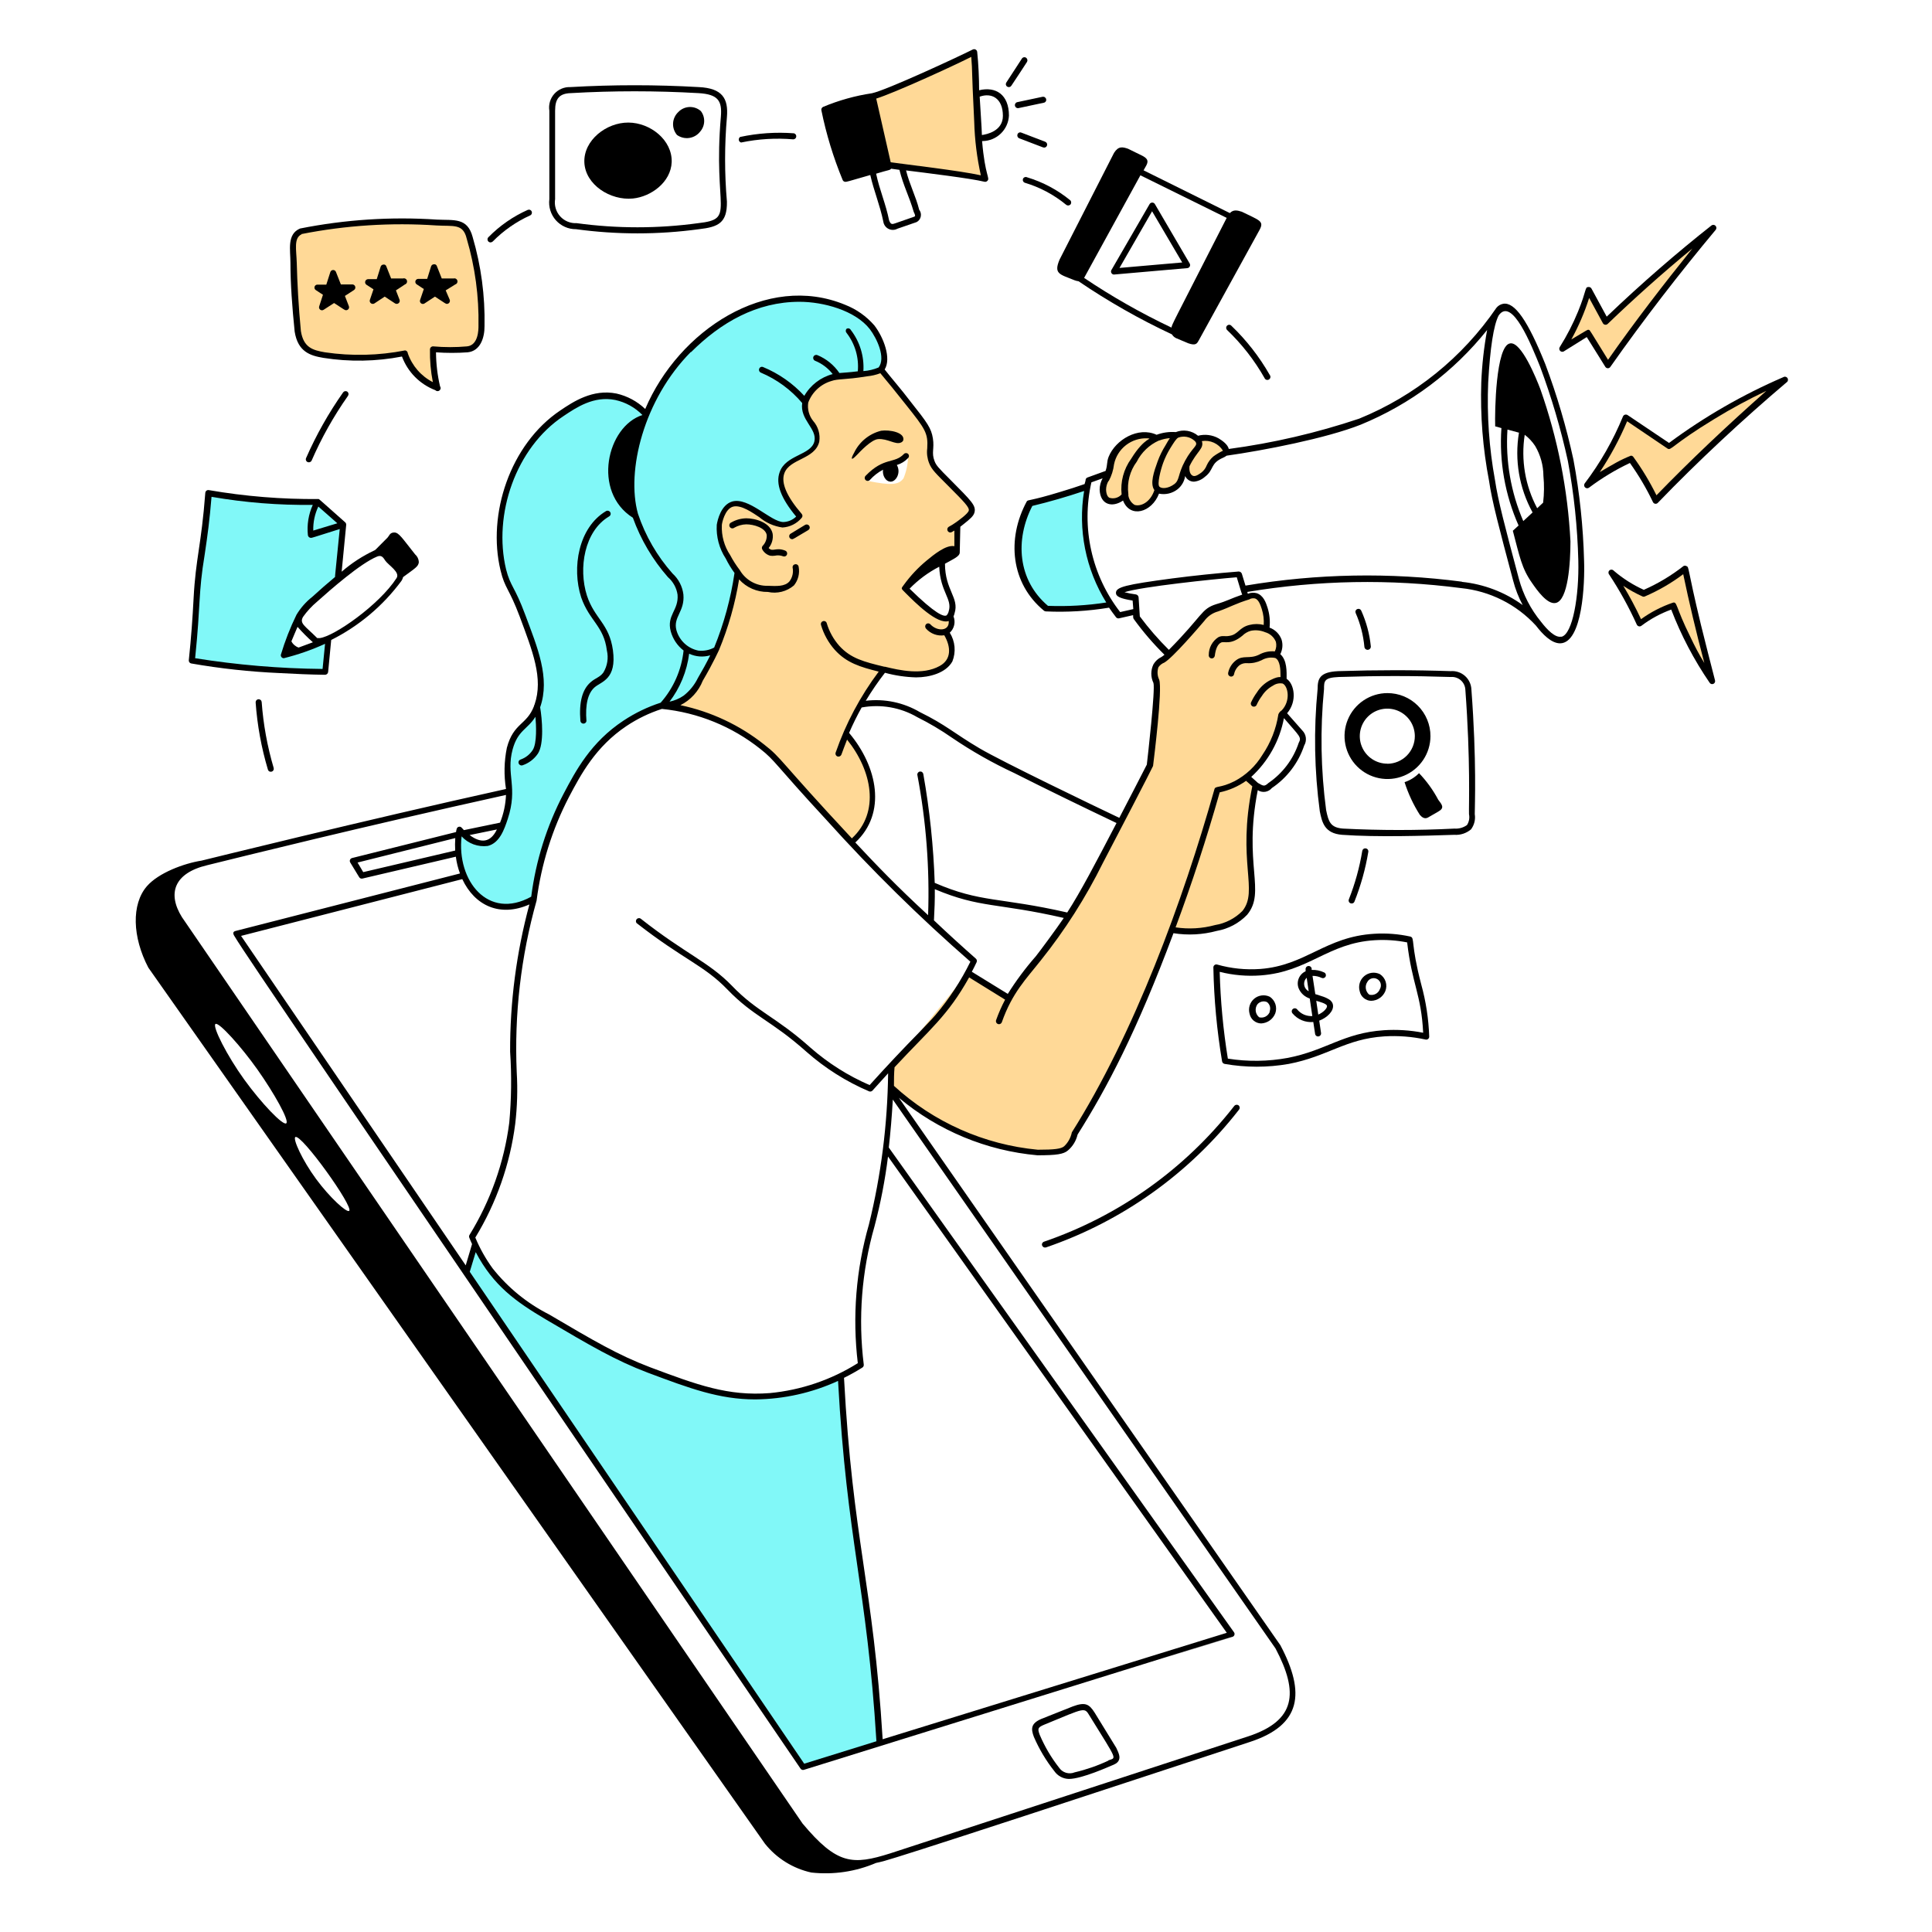 <svg width="156" height="156" viewBox="0 0 156 156" fill="none" xmlns="http://www.w3.org/2000/svg">
<path d="M75.249 37.274C74.955 36.5 75.211 36.206 75.095 35.401C74.978 34.595 74.7 34.255 73.353 32.544C72.485 31.444 71.734 30.523 71.138 29.803L63.667 27.317L56.954 36.988C56.009 43.636 55.067 50.292 54.128 56.956C56.019 57.186 57.843 57.802 59.486 58.767C61.166 59.759 62.165 60.92 68.73 68.004C69.638 67.159 70.228 66.027 70.403 64.799C70.445 63.79 70.287 62.783 69.936 61.837C69.585 60.89 69.049 60.023 68.359 59.286C69.078 57.396 70.089 55.63 71.355 54.052C72.134 54.318 72.955 54.442 73.778 54.416C74.816 54.37 76.031 54.323 76.573 53.456C77.115 52.589 76.573 51.273 76.488 51.079C76.728 50.692 76.984 50.189 76.814 49.995C76.643 49.802 76.357 49.995 76.21 49.995C75.435 49.995 74.955 49.221 74.351 48.772C73.748 48.323 73.174 47.665 73.159 47.448C73.082 46.426 75.381 45.946 76.093 45.125C76.239 44.953 76.42 44.814 76.625 44.719C76.83 44.624 77.052 44.575 77.278 44.575C77.51 44.452 77.642 43.956 77.278 42.408C77.356 42.353 77.479 42.268 77.611 42.16C78.85 41.161 78.85 41.246 76.527 38.908C75.606 37.894 75.404 37.685 75.249 37.274ZM72.927 38.653C72.547 39.163 71.92 39.202 70.07 38.831C70.179 38.574 70.337 38.341 70.537 38.145C70.736 37.95 70.972 37.796 71.231 37.692C71.873 37.52 72.488 37.259 73.058 36.918C73.12 36.841 73.206 36.694 73.322 36.918C73.302 37.515 73.174 38.102 72.942 38.653H72.927Z" fill="#FFD997"/>
<path d="M26.549 51.699C26.471 52.55 26.386 53.41 26.301 54.261C22.695 54.238 19.097 53.932 15.539 53.348C15.973 49.252 15.857 48.648 16.035 46.774C16.244 44.622 16.569 43.677 16.871 39.806C19.771 40.336 22.718 40.569 25.666 40.503L27.765 42.361C27.703 42.965 27.424 45.776 27.346 46.565C26.807 46.928 26.29 47.324 25.798 47.75C25 48.368 24.334 49.139 23.838 50.018C23.343 50.897 23.027 51.865 22.91 52.868C24.175 52.663 25.401 52.269 26.549 51.699Z" fill="#81F8F8"/>
<path d="M32.673 28.502C32.875 29.133 33.215 29.71 33.669 30.191C34.124 30.672 34.68 31.045 35.298 31.282C35.055 30.268 34.944 29.227 34.965 28.185C35.888 28.258 36.815 28.258 37.737 28.185C38.589 28.107 38.875 27.155 38.883 26.296C38.927 23.884 38.603 21.479 37.923 19.165C37.544 17.833 36.754 18.026 35.26 17.941C31.595 17.698 27.915 17.935 24.312 18.646C23.413 19.033 23.692 20.14 23.723 21.185C23.77 22.997 23.855 24.623 24.056 26.698C24.304 28.247 25.225 28.471 26.209 28.626C28.36 28.968 30.555 28.918 32.689 28.479L32.673 28.502Z" fill="#FFD997"/>
<path d="M47.183 13.087C47.129 11.329 48.948 9.889 50.737 9.897C52.525 9.905 54.29 11.321 54.236 13.087C54.174 14.713 52.572 15.882 51.1 16.029C49.304 16.207 47.245 14.93 47.183 13.087Z" fill="black"/>
<path d="M54.663 10.896C54.442 10.633 54.329 10.297 54.348 9.954C54.366 9.612 54.515 9.29 54.763 9.053C54.997 8.805 55.319 8.657 55.66 8.641C56 8.625 56.334 8.742 56.59 8.968C56.774 9.208 56.869 9.504 56.859 9.806C56.849 10.108 56.735 10.397 56.536 10.625C56.32 10.904 56.004 11.088 55.654 11.139C55.304 11.189 54.949 11.102 54.663 10.896Z" fill="black"/>
<path d="M71.765 13.319C72.911 13.52 78.184 14.093 79.508 14.434C78.671 11.182 78.919 6.831 78.64 4.214C77.44 4.864 71.633 7.52 70.464 7.768L71.765 13.319Z" fill="#FFD997"/>
<path d="M126.118 28.177C127.045 26.706 127.764 25.114 128.255 23.446L129.641 25.994C132.536 23.206 135.548 20.574 138.328 18.421C135.463 21.882 132.521 25.692 129.811 29.509C129.261 28.634 128.711 27.759 128.177 26.892L126.118 28.177Z" fill="#FFD997"/>
<path d="M128.139 39.194C129.407 37.508 130.448 35.663 131.236 33.705L134.728 36.028C137.606 33.881 140.724 32.075 144.019 30.647C140.565 33.573 136.957 36.918 133.62 40.387C133.056 39.208 132.385 38.083 131.615 37.027C130.383 37.624 129.217 38.35 128.139 39.194Z" fill="#FFD997"/>
<path d="M130.144 46.302C130.999 47.598 131.749 48.96 132.389 50.375C133.209 49.74 134.127 49.243 135.107 48.904C135.909 51.052 136.972 53.093 138.274 54.981C137.453 52.047 136.725 48.942 136.083 45.938C135.052 46.745 133.923 47.416 132.722 47.936C131.786 47.523 130.917 46.973 130.144 46.302Z" fill="#FFD997"/>
<path d="M70.426 26.396C69.83 25.67 69.049 25.119 68.165 24.801C61.917 22.2 54.918 26.954 52.2 33.426C51.498 32.767 50.648 32.284 49.723 32.017C47.888 31.63 46.386 32.66 45.356 33.349C41.485 35.974 39.557 41.494 40.641 46C41.005 47.479 41.291 47.324 42.189 49.701C43.343 52.798 44.078 54.765 43.451 56.801C42.824 58.837 41.717 58.349 41.129 60.448C40.54 62.546 41.554 63.545 40.734 66.053C40.463 66.882 40.114 67.865 39.294 68.074C38.217 68.353 37.149 67.083 37.071 66.998C36.297 71.086 39.263 74.74 43.095 72.541C43.45 69.625 44.337 66.799 45.712 64.203C46.749 62.244 47.942 60.053 50.474 58.38C51.403 57.769 52.411 57.288 53.47 56.948C54.075 56.963 54.673 56.81 55.197 56.507C55.694 56.17 56.103 55.719 56.389 55.191C58.07 52.424 59.152 49.335 59.563 46.124C59.27 45.743 59.011 45.336 58.789 44.908C58.283 44.15 58.035 43.248 58.085 42.338C58.085 42.253 58.317 40.898 59.161 40.658C60.338 40.317 62.142 42.315 63.226 42.322C63.487 42.31 63.744 42.245 63.979 42.131C64.215 42.016 64.425 41.855 64.596 41.657C63.032 39.837 62.939 38.776 63.187 38.157C63.667 36.849 65.688 36.934 65.997 35.641C66.307 34.348 64.743 33.79 65.037 32.459C65.2 32.004 65.467 31.593 65.816 31.26C66.166 30.926 66.588 30.679 67.05 30.538C67.724 30.306 68.041 30.453 70 30.143C70.852 30.004 71.007 29.942 71.138 29.803C71.773 29.122 71.239 27.441 70.426 26.396Z" fill="#81F8F8"/>
<path d="M98.268 35.61C98.027 35.472 97.76 35.387 97.484 35.361C97.207 35.334 96.929 35.366 96.666 35.455C96.443 35.225 96.151 35.075 95.834 35.029C95.518 34.983 95.195 35.043 94.916 35.199C94.364 35.094 93.793 35.173 93.29 35.424C92.961 35.277 92.605 35.201 92.245 35.2C91.885 35.2 91.529 35.275 91.199 35.421C90.87 35.567 90.575 35.781 90.334 36.048C90.093 36.315 89.91 36.63 89.798 36.972C89.612 37.437 89.798 37.53 89.504 38.219C89.21 38.908 89.047 39.055 89.062 39.535C89.052 39.696 89.078 39.858 89.14 40.007C89.201 40.156 89.297 40.288 89.419 40.395C89.664 40.49 89.933 40.504 90.187 40.434C90.441 40.365 90.666 40.215 90.828 40.008C90.857 40.212 90.933 40.407 91.048 40.579C91.163 40.75 91.316 40.894 91.494 40.998C92.136 41.215 93.112 40.774 93.46 39.535C93.704 39.65 93.976 39.691 94.242 39.654C94.509 39.617 94.759 39.503 94.962 39.326C95.458 38.955 95.357 38.552 95.737 37.661C95.721 37.852 95.76 38.043 95.847 38.212C95.935 38.382 96.068 38.524 96.232 38.621C96.573 38.761 97.006 38.459 97.153 38.327C97.719 37.901 97.587 37.553 98.129 37.05C98.671 36.547 98.942 36.701 98.981 36.438C99.058 36.051 98.315 35.633 98.268 35.61Z" fill="#FFD997"/>
<path d="M103.657 54.919C103.726 54.555 103.709 54.18 103.607 53.824C103.505 53.467 103.32 53.14 103.068 52.868C103.197 52.688 103.279 52.479 103.305 52.26C103.332 52.041 103.303 51.819 103.221 51.613C103.14 51.408 103.008 51.227 102.838 51.086C102.667 50.946 102.465 50.85 102.248 50.808C102.336 50.246 102.291 49.67 102.116 49.128C102 48.764 101.837 48.245 101.419 48.106C101.217 48.058 101.005 48.077 100.815 48.16C100.213 48.351 99.621 48.573 99.042 48.826C97.695 49.391 97.912 48.973 96.843 50.212C95.938 51.321 94.946 52.356 93.878 53.309C93.653 53.402 93.459 53.558 93.321 53.758C93.239 53.967 93.202 54.19 93.211 54.414C93.22 54.638 93.276 54.858 93.375 55.059C93.568 55.639 92.926 61.16 92.848 61.803C88.203 70.854 87.057 72.96 85.601 74.965C83.131 78.41 83.046 78.178 81.467 80.586L78.153 78.542L71.959 86.168V87.771C75.206 90.778 79.358 92.624 83.766 93.02C85.214 93.02 85.772 92.951 86.089 92.688C86.438 92.379 86.672 91.961 86.755 91.503C89.947 86.323 92.574 80.814 94.59 75.073C95.789 75.25 97.01 75.201 98.191 74.926C99.074 74.772 99.887 74.344 100.513 73.703C101.961 71.914 100.064 69.638 101.381 63.405L100.606 62.716C102.141 61.435 103.154 59.637 103.456 57.66C103.859 57.348 104.123 56.889 104.191 56.383C104.268 55.91 104.152 55.129 103.657 54.919Z" fill="#FFD997"/>
<path d="M89.713 48.826C87.993 49.126 86.246 49.238 84.502 49.159C81.931 47.038 81.575 43.569 83.17 40.642C84.741 40.269 86.292 39.814 87.816 39.28C87.488 40.917 87.487 42.604 87.813 44.242C88.138 45.88 88.784 47.438 89.713 48.826Z" fill="#81F8F8"/>
<path d="M71.046 140.761C70.271 127.777 68.584 124.463 67.894 111.099C65.902 112.103 63.714 112.658 61.484 112.725C58.712 112.81 56.544 112.067 53.865 111.177C50.878 110.11 48.021 108.71 45.348 107.003C42.979 105.571 41.771 104.851 40.865 103.945C39.844 102.933 39.001 101.755 38.372 100.461C38.256 100.856 37.791 102.381 37.683 102.784C46.747 116.054 55.808 129.353 64.867 142.681L71.046 140.761Z" fill="#81F8F8"/>
<path d="M112.026 55.965C111.341 55.966 110.671 56.171 110.102 56.553C109.533 56.934 109.09 57.476 108.828 58.11C108.566 58.743 108.498 59.44 108.632 60.112C108.767 60.784 109.097 61.401 109.581 61.886C110.066 62.371 110.683 62.701 111.355 62.835C112.028 62.969 112.724 62.901 113.358 62.639C113.991 62.378 114.533 61.934 114.915 61.365C115.297 60.796 115.501 60.127 115.503 59.441C115.504 58.984 115.415 58.532 115.24 58.11C115.066 57.687 114.81 57.304 114.487 56.981C114.164 56.658 113.78 56.402 113.358 56.227C112.936 56.053 112.483 55.964 112.026 55.965ZM112.026 61.663C111.587 61.665 111.157 61.536 110.791 61.293C110.424 61.05 110.138 60.704 109.969 60.299C109.799 59.893 109.753 59.447 109.838 59.015C109.922 58.584 110.132 58.187 110.442 57.875C110.752 57.563 111.147 57.35 111.577 57.263C112.008 57.176 112.455 57.218 112.862 57.385C113.268 57.552 113.616 57.836 113.862 58.2C114.107 58.565 114.239 58.994 114.241 59.433C114.243 60.023 114.011 60.59 113.596 61.01C113.181 61.429 112.616 61.667 112.026 61.671V61.663Z" fill="black"/>
<path d="M113.412 63.157C113.853 63.01 114.254 62.76 114.581 62.43C115.194 63.069 115.715 63.791 116.13 64.574C116.432 64.977 116.672 65.233 116.13 65.534L115.309 66.007C115.046 66.154 114.829 66.007 114.651 65.805C114.125 64.98 113.709 64.09 113.412 63.157Z" fill="black"/>
<path d="M68.963 36.562C69.172 36.122 69.477 35.735 69.855 35.427C70.232 35.119 70.673 34.898 71.146 34.781C71.827 34.681 73.089 34.913 72.935 35.556C72.916 35.597 72.889 35.634 72.856 35.664C72.823 35.695 72.784 35.719 72.741 35.734C72.315 35.935 71.673 35.401 70.906 35.455C70.349 35.501 69.466 36.446 69.187 36.74C68.661 37.29 68.707 37.011 68.963 36.562Z" fill="black"/>
<path d="M33.517 44.761C32.464 43.437 32.209 42.996 31.837 42.996C31.466 42.996 31.435 43.267 31.28 43.422C30.165 44.529 30.335 44.397 30.227 44.444C29.272 44.893 28.384 45.472 27.587 46.163L27.951 42.408C27.959 42.365 27.956 42.322 27.942 42.281C27.929 42.24 27.905 42.204 27.873 42.175C26.185 40.681 25.814 40.34 25.736 40.294C22.763 40.321 19.793 40.08 16.863 39.574C16.829 39.567 16.794 39.568 16.761 39.576C16.727 39.584 16.696 39.599 16.669 39.62C16.641 39.642 16.619 39.669 16.603 39.699C16.587 39.73 16.578 39.764 16.577 39.798C16.252 44.072 15.803 45.048 15.632 48.315C15.547 49.926 15.439 51.474 15.245 53.309C15.238 53.37 15.255 53.432 15.293 53.481C15.331 53.53 15.385 53.563 15.446 53.572C17.802 53.983 20.181 54.242 22.57 54.347C23.816 54.416 25.055 54.471 26.247 54.486C26.309 54.484 26.367 54.461 26.413 54.42C26.458 54.379 26.488 54.322 26.495 54.261C26.495 54.261 26.743 51.714 26.743 51.675C28.984 50.551 30.928 48.915 32.418 46.898C32.478 46.806 32.523 46.704 32.55 46.596C33.533 45.868 33.781 45.752 33.819 45.389C33.814 45.269 33.785 45.152 33.733 45.044C33.681 44.936 33.608 44.84 33.517 44.761ZM25.69 40.89L27.238 42.253L25.295 42.841C25.276 42.17 25.417 41.504 25.705 40.898L25.69 40.89ZM26.03 54.014C22.589 53.981 19.154 53.691 15.756 53.147C16.221 48.617 15.996 47.99 16.53 44.761C16.755 43.267 16.925 42.005 17.08 40.116C19.78 40.584 22.517 40.802 25.256 40.766C24.91 41.532 24.773 42.377 24.861 43.213C24.869 43.273 24.898 43.328 24.944 43.368C24.99 43.408 25.048 43.43 25.109 43.43C25.186 43.43 25.186 43.43 27.432 42.717C27.107 46.023 27.045 46.519 27.052 46.589C26.448 47.092 25.798 47.657 25.217 48.191C24.707 48.592 24.274 49.083 23.94 49.639C23.432 50.679 23.009 51.759 22.678 52.868C22.672 52.902 22.674 52.938 22.684 52.971C22.693 53.005 22.71 53.036 22.733 53.063C22.756 53.09 22.784 53.111 22.816 53.125C22.848 53.14 22.883 53.147 22.918 53.147C24.061 52.863 25.176 52.474 26.247 51.985C26.177 52.666 26.108 53.34 26.046 54.021L26.03 54.014ZM24.11 52.287C23.859 52.2 23.651 52.02 23.53 51.784C23.684 51.397 23.863 51.01 24.025 50.615C24.412 51.055 24.826 51.471 25.264 51.861L24.11 52.287ZM32.023 46.674C30.622 48.849 26.967 51.389 25.829 51.521H25.612C24.606 50.514 24.157 50.344 24.474 49.802C24.794 49.354 25.168 48.948 25.589 48.594C26.673 47.626 29.089 45.497 30.451 44.939C30.761 44.816 30.908 44.939 31.094 45.249C31.365 45.644 32.325 46.194 32.023 46.674Z" fill="black"/>
<path d="M23.452 21.224C23.452 22.889 23.591 24.793 23.793 26.776C24.056 28.417 25.055 28.719 26.116 28.897C28.22 29.229 30.365 29.192 32.457 28.788C32.687 29.407 33.046 29.969 33.511 30.438C33.976 30.906 34.535 31.27 35.151 31.506C35.194 31.552 35.254 31.58 35.317 31.584C35.38 31.587 35.442 31.567 35.49 31.526C35.539 31.486 35.57 31.428 35.578 31.366C35.585 31.303 35.568 31.239 35.53 31.189C35.321 30.29 35.212 29.371 35.205 28.448C36.056 28.509 36.91 28.509 37.76 28.448C38.775 28.347 39.131 27.287 39.123 26.326C39.172 23.894 38.848 21.468 38.163 19.134C37.737 17.546 36.661 17.802 35.283 17.732C31.582 17.485 27.864 17.727 24.226 18.452C23.15 18.917 23.452 20.171 23.452 21.224ZM24.335 18.901C27.92 18.193 31.582 17.959 35.228 18.204C36.614 18.29 37.389 18.026 37.683 19.265C38.359 21.556 38.681 23.938 38.635 26.326C38.635 26.59 38.635 27.875 37.714 27.968C36.805 28.049 35.89 28.049 34.981 27.968C34.947 27.966 34.914 27.97 34.883 27.981C34.852 27.992 34.823 28.01 34.798 28.032C34.774 28.054 34.754 28.081 34.74 28.112C34.726 28.142 34.718 28.175 34.718 28.208C34.701 29.096 34.779 29.984 34.95 30.856C34.002 30.37 33.278 29.538 32.929 28.533C32.928 28.474 32.905 28.417 32.865 28.373C32.825 28.329 32.771 28.3 32.712 28.293C30.582 28.712 28.395 28.764 26.247 28.448C25.241 28.277 24.513 28.061 24.296 26.737C24.102 24.731 24.002 22.827 23.963 21.24C23.932 20.156 23.7 19.211 24.358 18.917L24.335 18.901Z" fill="black"/>
<path d="M46.51 18.506C49.805 18.956 53.147 18.956 56.443 18.506C57.992 18.328 58.719 18.011 58.696 16.284C58.499 14.01 58.499 11.722 58.696 9.448C58.82 7.953 58.332 7.125 56.428 7.032C52.972 6.833 49.508 6.833 46.053 7.032C45.809 7.022 45.566 7.067 45.342 7.162C45.117 7.257 44.916 7.401 44.754 7.583C44.592 7.765 44.472 7.981 44.404 8.215C44.335 8.449 44.319 8.696 44.357 8.937V16.083C44.318 16.388 44.345 16.697 44.436 16.99C44.527 17.284 44.679 17.554 44.883 17.784C45.087 18.013 45.337 18.196 45.618 18.321C45.898 18.446 46.203 18.509 46.51 18.506ZM46.076 7.52C49.516 7.322 52.964 7.322 56.404 7.52C58.007 7.613 58.309 8.162 58.208 9.409C57.558 16.958 59.447 17.67 56.381 18.019C53.124 18.464 49.821 18.464 46.564 18.019C46.314 18.032 46.065 17.99 45.834 17.894C45.603 17.799 45.397 17.653 45.23 17.468C45.063 17.282 44.939 17.061 44.869 16.822C44.798 16.582 44.782 16.33 44.822 16.083V8.937C44.822 7.961 45.17 7.551 46.076 7.52Z" fill="black"/>
<path d="M79.345 11.391C79.895 11.382 80.42 11.164 80.814 10.781C81.208 10.399 81.441 9.88 81.467 9.332C81.467 7.636 80.406 6.962 79.059 7.288C79.059 6.32 79.005 5.158 78.904 4.191C78.9 4.151 78.885 4.113 78.863 4.08C78.841 4.047 78.811 4.02 78.776 4.001C78.741 3.982 78.702 3.972 78.663 3.971C78.623 3.971 78.584 3.979 78.548 3.997C77.348 4.601 71.58 7.28 70.411 7.528C69.057 7.731 67.733 8.1 66.47 8.627C66.417 8.649 66.373 8.689 66.346 8.74C66.319 8.791 66.311 8.849 66.323 8.906C66.714 10.833 67.29 12.717 68.041 14.535C68.06 14.579 68.091 14.616 68.131 14.643C68.171 14.669 68.218 14.682 68.266 14.682C68.351 14.682 68.397 14.682 70.271 14.132C70.573 15.456 71.045 16.54 71.324 17.895C71.341 18.019 71.388 18.137 71.462 18.239C71.534 18.341 71.631 18.424 71.743 18.48C71.855 18.536 71.979 18.565 72.104 18.562C72.229 18.56 72.352 18.528 72.462 18.468L74.011 17.933C74.097 17.888 74.171 17.823 74.23 17.746C74.288 17.668 74.328 17.578 74.348 17.483C74.368 17.388 74.367 17.289 74.345 17.195C74.323 17.1 74.28 17.011 74.22 16.935C73.949 15.851 73.446 14.914 73.159 13.76C74.777 13.962 78.439 14.411 79.485 14.674C79.527 14.685 79.572 14.685 79.615 14.673C79.657 14.661 79.695 14.637 79.725 14.604C79.965 14.364 79.539 14.233 79.299 11.391H79.345ZM73.778 17.105C73.933 17.422 73.902 17.446 73.833 17.492L72.3 18.026C72.037 18.119 71.92 18.143 71.789 17.786C71.525 16.462 71.014 15.324 70.743 14.024C71.804 13.698 71.866 13.753 71.951 13.621L72.625 13.714C72.95 15.022 73.415 15.851 73.778 17.105ZM71.92 13.102L70.751 7.961C72.23 7.497 76.876 5.375 78.424 4.593C78.54 6.049 78.424 5.05 78.664 9.843C78.704 11.294 78.883 12.738 79.198 14.155C77.487 13.776 73.151 13.28 71.92 13.102ZM79.284 10.903C79.284 10.547 79.105 7.907 79.105 7.806C80.066 7.458 80.979 7.93 80.979 9.355C80.979 10.586 79.678 10.849 79.284 10.903Z" fill="black"/>
<path d="M100.273 17.097C99.91 16.981 99.592 16.904 99.306 17.206L92.337 13.753L92.477 13.505C92.74 13.071 92.748 12.847 92.252 12.584L91.083 12.011C90.65 11.863 90.309 11.778 89.953 12.344C88.482 15.219 87.016 18.091 85.555 20.961C85.067 22.122 85.555 22.138 86.755 22.625C86.862 22.668 86.974 22.696 87.088 22.711C89.484 24.338 92.006 25.773 94.629 27C94.711 27.137 94.832 27.245 94.978 27.31L95.953 27.72C96.573 27.937 96.658 27.72 96.789 27.496C98.415 24.533 100.046 21.567 101.683 18.599C102.108 17.841 101.714 17.81 100.273 17.097ZM94.59 26.45C92.143 25.291 89.785 23.951 87.537 22.44L92.082 14.155L99.05 17.593C94.42 26.652 94.683 26.094 94.59 26.45Z" fill="black"/>
<path d="M89.93 22.169L95.868 21.65C95.91 21.646 95.95 21.633 95.985 21.609C96.019 21.586 96.048 21.555 96.067 21.517C96.087 21.48 96.096 21.439 96.095 21.397C96.094 21.355 96.083 21.314 96.062 21.278L93.251 16.478C93.229 16.441 93.198 16.41 93.161 16.389C93.123 16.368 93.081 16.357 93.038 16.357C92.995 16.357 92.953 16.368 92.916 16.389C92.878 16.41 92.847 16.441 92.825 16.478L89.728 21.828C89.714 21.863 89.707 21.902 89.71 21.94C89.713 21.978 89.724 22.015 89.744 22.049C89.763 22.082 89.79 22.11 89.823 22.131C89.855 22.151 89.891 22.164 89.93 22.169ZM93.026 17.059L95.458 21.193L90.394 21.634L93.026 17.059Z" fill="black"/>
<path d="M20.874 56.46C20.841 56.462 20.809 56.471 20.78 56.485C20.751 56.499 20.725 56.519 20.703 56.544C20.681 56.568 20.665 56.597 20.654 56.627C20.644 56.658 20.64 56.691 20.642 56.724C20.773 58.561 21.105 60.378 21.633 62.143C21.642 62.174 21.657 62.202 21.677 62.227C21.697 62.252 21.722 62.272 21.75 62.287C21.778 62.302 21.809 62.312 21.84 62.315C21.872 62.318 21.904 62.315 21.935 62.306C21.965 62.297 21.994 62.282 22.018 62.261C22.043 62.241 22.063 62.217 22.078 62.188C22.094 62.16 22.103 62.13 22.106 62.098C22.109 62.066 22.106 62.034 22.097 62.004C21.585 60.271 21.26 58.487 21.129 56.685C21.123 56.622 21.094 56.563 21.046 56.522C20.999 56.48 20.937 56.458 20.874 56.46Z" fill="black"/>
<path d="M27.71 31.677C26.537 33.342 25.533 35.122 24.714 36.988C24.697 37.025 24.689 37.066 24.693 37.107C24.696 37.147 24.709 37.187 24.732 37.221C24.754 37.255 24.785 37.283 24.821 37.301C24.857 37.32 24.898 37.33 24.939 37.329C24.985 37.329 25.031 37.316 25.071 37.291C25.111 37.267 25.143 37.231 25.163 37.189C25.961 35.352 26.945 33.601 28.098 31.963C28.134 31.91 28.15 31.845 28.14 31.782C28.129 31.718 28.095 31.661 28.043 31.622C27.991 31.588 27.928 31.574 27.866 31.584C27.805 31.594 27.749 31.627 27.71 31.677Z" fill="black"/>
<path d="M39.611 19.575C39.677 19.571 39.74 19.543 39.789 19.498C40.657 18.616 41.681 17.902 42.808 17.392C42.837 17.378 42.864 17.36 42.885 17.336C42.907 17.313 42.924 17.286 42.935 17.256C42.946 17.226 42.951 17.194 42.95 17.162C42.949 17.131 42.942 17.099 42.928 17.07C42.915 17.041 42.896 17.015 42.873 16.994C42.85 16.972 42.822 16.955 42.793 16.944C42.763 16.933 42.731 16.927 42.699 16.929C42.667 16.93 42.636 16.937 42.607 16.95C41.43 17.476 40.361 18.216 39.456 19.134C39.416 19.166 39.387 19.209 39.372 19.259C39.358 19.308 39.36 19.361 39.377 19.409C39.394 19.458 39.425 19.5 39.467 19.529C39.509 19.559 39.559 19.575 39.611 19.575Z" fill="black"/>
<path d="M59.842 11.507C61.228 11.217 62.65 11.131 64.062 11.252C64.121 11.248 64.177 11.224 64.22 11.183C64.263 11.142 64.289 11.087 64.295 11.028C64.3 10.969 64.285 10.91 64.25 10.861C64.216 10.813 64.166 10.778 64.108 10.764C62.654 10.653 61.191 10.752 59.764 11.058C59.724 11.085 59.692 11.122 59.672 11.167C59.653 11.211 59.647 11.261 59.655 11.308C59.663 11.356 59.685 11.4 59.719 11.436C59.752 11.471 59.795 11.496 59.842 11.507Z" fill="black"/>
<path d="M82.597 14.449C82.578 14.512 82.584 14.58 82.614 14.638C82.645 14.696 82.697 14.739 82.76 14.759C83.971 15.122 85.097 15.722 86.073 16.524C86.121 16.568 86.183 16.593 86.248 16.593C86.312 16.593 86.374 16.568 86.422 16.524C86.468 16.478 86.493 16.415 86.493 16.35C86.493 16.285 86.468 16.222 86.422 16.176C85.394 15.333 84.21 14.701 82.938 14.318C82.907 14.303 82.873 14.294 82.839 14.292C82.805 14.291 82.77 14.296 82.738 14.309C82.706 14.321 82.677 14.34 82.653 14.364C82.629 14.388 82.609 14.417 82.597 14.449Z" fill="black"/>
<path d="M84.394 11.445L82.474 10.71C82.444 10.696 82.411 10.689 82.379 10.689C82.346 10.688 82.314 10.695 82.284 10.708C82.254 10.722 82.227 10.741 82.205 10.765C82.183 10.789 82.166 10.818 82.156 10.849C82.135 10.91 82.138 10.976 82.164 11.035C82.189 11.094 82.237 11.141 82.295 11.167L84.223 11.902C84.253 11.913 84.285 11.918 84.317 11.917C84.349 11.916 84.381 11.909 84.41 11.895C84.439 11.882 84.465 11.863 84.487 11.84C84.509 11.816 84.526 11.789 84.537 11.759C84.548 11.729 84.553 11.697 84.552 11.665C84.551 11.633 84.543 11.601 84.53 11.572C84.517 11.543 84.498 11.517 84.475 11.495C84.451 11.473 84.424 11.457 84.394 11.445Z" fill="black"/>
<path d="M82.21 8.735L84.285 8.294C84.317 8.289 84.347 8.277 84.373 8.259C84.4 8.241 84.423 8.218 84.441 8.192C84.458 8.165 84.47 8.134 84.475 8.103C84.48 8.071 84.479 8.039 84.471 8.008C84.458 7.944 84.42 7.889 84.367 7.853C84.313 7.816 84.248 7.803 84.184 7.814L82.109 8.255C82.053 8.276 82.006 8.316 81.978 8.368C81.948 8.42 81.939 8.481 81.952 8.539C81.964 8.597 81.997 8.649 82.044 8.685C82.091 8.721 82.15 8.739 82.21 8.735Z" fill="black"/>
<path d="M81.328 6.993C81.354 7.011 81.384 7.023 81.415 7.029C81.446 7.034 81.478 7.034 81.508 7.028C81.54 7.021 81.569 7.009 81.595 6.991C81.621 6.973 81.643 6.95 81.66 6.924C82.086 6.289 82.504 5.646 82.923 5.004C82.956 4.948 82.968 4.883 82.955 4.82C82.942 4.756 82.905 4.7 82.853 4.663C82.826 4.644 82.796 4.631 82.764 4.625C82.732 4.618 82.7 4.618 82.668 4.625C82.636 4.631 82.606 4.644 82.579 4.663C82.552 4.681 82.529 4.705 82.512 4.733L81.258 6.66C81.24 6.687 81.227 6.716 81.22 6.747C81.214 6.779 81.214 6.811 81.22 6.842C81.227 6.873 81.24 6.903 81.258 6.929C81.277 6.955 81.3 6.977 81.328 6.993Z" fill="black"/>
<path d="M99.421 26.296C99.399 26.273 99.373 26.255 99.344 26.243C99.314 26.231 99.283 26.224 99.251 26.224C99.219 26.224 99.188 26.231 99.159 26.243C99.13 26.255 99.103 26.273 99.081 26.296C99.035 26.342 99.009 26.404 99.009 26.47C99.009 26.535 99.035 26.598 99.081 26.644C100.27 27.781 101.287 29.085 102.1 30.515C102.113 30.549 102.132 30.58 102.158 30.605C102.183 30.631 102.214 30.65 102.247 30.663C102.281 30.675 102.317 30.68 102.353 30.677C102.389 30.675 102.424 30.664 102.455 30.646C102.486 30.629 102.513 30.604 102.534 30.575C102.555 30.546 102.57 30.513 102.577 30.477C102.583 30.442 102.582 30.405 102.574 30.371C102.565 30.336 102.549 30.303 102.526 30.275C101.688 28.806 100.642 27.466 99.421 26.296Z" fill="black"/>
<path d="M118.809 55.678C118.801 55.469 118.751 55.264 118.662 55.075C118.573 54.886 118.447 54.717 118.29 54.578C118.134 54.439 117.951 54.333 117.753 54.267C117.555 54.2 117.345 54.175 117.137 54.192C114.125 54.091 111.237 54.091 108.055 54.192C106.506 54.261 106.398 54.842 106.39 55.647C106.068 58.931 106.128 62.241 106.568 65.511C106.746 66.378 106.932 67.3 108.38 67.408C111.198 67.609 115.015 67.486 117.423 67.408C117.915 67.444 118.401 67.285 118.778 66.967C118.908 66.792 119.002 66.593 119.054 66.382C119.106 66.171 119.115 65.951 119.08 65.736C119.08 65.047 119.243 61.439 118.809 55.678ZM118.615 65.743C118.678 66.045 118.619 66.359 118.453 66.618C118.159 66.83 117.8 66.931 117.439 66.905C114.444 67.056 111.444 67.056 108.449 66.905C107.42 66.828 107.273 66.347 107.079 65.411C106.647 62.171 106.59 58.892 106.909 55.64C106.909 54.989 106.909 54.718 108.101 54.664C111.198 54.563 114.117 54.563 117.144 54.664C117.29 54.651 117.436 54.668 117.575 54.714C117.714 54.759 117.842 54.832 117.952 54.928C118.062 55.024 118.151 55.142 118.215 55.273C118.278 55.405 118.314 55.548 118.321 55.694C118.747 61.446 118.592 65.07 118.615 65.759V65.743Z" fill="black"/>
<path d="M109.139 72.952C109.187 72.954 109.234 72.94 109.274 72.914C109.315 72.888 109.346 72.85 109.363 72.805C109.88 71.507 110.257 70.157 110.486 68.779C110.495 68.714 110.478 68.648 110.439 68.596C110.4 68.544 110.341 68.51 110.277 68.5C110.213 68.491 110.149 68.507 110.097 68.544C110.045 68.582 110.01 68.638 109.998 68.701C109.778 70.042 109.414 71.355 108.914 72.619C108.899 72.656 108.893 72.696 108.897 72.735C108.901 72.775 108.914 72.813 108.937 72.846C108.959 72.879 108.989 72.906 109.024 72.924C109.06 72.943 109.099 72.952 109.139 72.952Z" fill="black"/>
<path d="M110.687 52.186C110.587 51.191 110.325 50.218 109.913 49.306C109.886 49.247 109.837 49.201 109.776 49.178C109.715 49.154 109.647 49.156 109.588 49.182C109.559 49.195 109.532 49.213 109.511 49.236C109.489 49.259 109.471 49.286 109.46 49.315C109.448 49.345 109.443 49.376 109.443 49.408C109.444 49.44 109.451 49.471 109.464 49.5C109.845 50.367 110.082 51.29 110.169 52.233C110.175 52.302 110.208 52.365 110.261 52.41C110.314 52.454 110.382 52.475 110.451 52.469C110.52 52.463 110.583 52.43 110.628 52.377C110.672 52.324 110.693 52.255 110.687 52.186Z" fill="black"/>
<path d="M114.76 79.494C113.877 76.126 114.264 75.739 113.877 75.623C112.922 75.413 111.942 75.337 110.966 75.398C107.009 75.631 105.461 77.961 101.752 78.24C100.584 78.324 99.41 78.203 98.284 77.884C98.247 77.873 98.208 77.87 98.17 77.877C98.132 77.884 98.097 77.9 98.067 77.924C98.036 77.947 98.012 77.978 97.996 78.013C97.98 78.047 97.972 78.085 97.974 78.124C98.021 80.664 98.257 83.198 98.678 85.704C98.688 85.754 98.713 85.799 98.748 85.835C98.784 85.871 98.83 85.895 98.88 85.905C100.596 86.207 102.351 86.207 104.067 85.905C107.211 85.301 108.643 83.884 111.771 83.683C112.89 83.613 114.013 83.699 115.108 83.938C115.144 83.947 115.182 83.947 115.219 83.938C115.255 83.929 115.289 83.912 115.317 83.888C115.346 83.864 115.368 83.834 115.383 83.8C115.398 83.765 115.404 83.728 115.402 83.691C115.354 82.272 115.138 80.863 114.76 79.494ZM111.74 83.187C108.473 83.404 107.095 84.813 103.998 85.417C102.395 85.713 100.753 85.734 99.143 85.479C98.768 83.161 98.548 80.82 98.485 78.472C99.567 78.745 100.686 78.842 101.799 78.759C105.67 78.472 107.218 76.142 111.012 75.917C111.886 75.864 112.763 75.924 113.621 76.095C114.016 79.487 114.76 80.284 114.914 83.389C113.862 83.183 112.787 83.116 111.717 83.187H111.74Z" fill="black"/>
<path d="M106.204 80.269L105.98 78.797C106.234 78.794 106.486 78.849 106.715 78.96C106.774 78.987 106.841 78.99 106.901 78.968C106.962 78.946 107.012 78.902 107.04 78.844C107.067 78.784 107.068 78.717 107.045 78.656C107.022 78.595 106.976 78.546 106.916 78.519C106.603 78.37 106.257 78.301 105.91 78.317V78.201C105.899 78.138 105.863 78.082 105.811 78.044C105.759 78.007 105.695 77.991 105.631 78C105.567 78.01 105.508 78.044 105.469 78.096C105.43 78.149 105.413 78.214 105.422 78.279V78.426C105.171 78.54 104.974 78.745 104.869 78.999C104.764 79.254 104.759 79.539 104.857 79.796C104.937 79.991 105.059 80.167 105.214 80.31C105.369 80.453 105.554 80.56 105.755 80.625L105.964 82.042C105.734 82.056 105.504 82.016 105.293 81.925C105.082 81.833 104.895 81.693 104.749 81.515C104.728 81.488 104.703 81.465 104.674 81.448C104.645 81.431 104.612 81.421 104.579 81.417C104.545 81.413 104.511 81.416 104.479 81.425C104.446 81.435 104.416 81.451 104.391 81.473C104.365 81.494 104.343 81.521 104.328 81.551C104.313 81.581 104.304 81.614 104.302 81.648C104.3 81.682 104.305 81.715 104.317 81.747C104.328 81.779 104.346 81.808 104.369 81.832C104.572 82.073 104.83 82.262 105.121 82.382C105.412 82.502 105.728 82.55 106.042 82.522L106.189 83.482C106.193 83.513 106.204 83.543 106.22 83.571C106.237 83.598 106.258 83.622 106.284 83.641C106.309 83.66 106.338 83.674 106.369 83.682C106.4 83.69 106.432 83.691 106.463 83.687C106.495 83.682 106.525 83.671 106.553 83.655C106.58 83.639 106.604 83.617 106.623 83.592C106.642 83.566 106.656 83.537 106.664 83.507C106.672 83.476 106.673 83.444 106.669 83.412L106.522 82.413C107.149 82.181 107.722 81.639 107.629 81.128C107.536 80.617 106.816 80.478 106.204 80.269ZM105.507 78.937L105.67 80.036C105.573 79.987 105.489 79.914 105.426 79.825C105.363 79.736 105.322 79.633 105.308 79.525C105.293 79.417 105.305 79.307 105.343 79.204C105.38 79.102 105.442 79.01 105.523 78.937H105.507ZM106.444 81.925L106.282 80.811C106.545 80.888 107.118 81.035 107.149 81.221C107.18 81.407 106.854 81.747 106.444 81.925Z" fill="black"/>
<path d="M102.534 80.485C102.33 80.386 102.102 80.349 101.878 80.377C101.653 80.405 101.442 80.497 101.269 80.643C101.096 80.789 100.969 80.982 100.903 81.199C100.838 81.415 100.837 81.646 100.9 81.864C100.944 82.079 101.06 82.273 101.229 82.414C101.398 82.554 101.609 82.633 101.829 82.638C102.079 82.627 102.321 82.544 102.525 82.398C102.728 82.253 102.885 82.051 102.975 81.817C103.059 81.578 103.062 81.317 102.982 81.076C102.902 80.835 102.744 80.627 102.534 80.485ZM102.534 81.685C102.474 81.855 102.352 81.996 102.193 82.081C102.034 82.166 101.849 82.187 101.674 82.142C101.522 82.019 101.422 81.843 101.395 81.649C101.368 81.455 101.415 81.257 101.527 81.097C101.619 80.987 101.744 80.909 101.884 80.876C102.023 80.842 102.17 80.855 102.301 80.911C102.418 80.998 102.502 81.122 102.54 81.262C102.577 81.403 102.567 81.552 102.511 81.685H102.534Z" fill="black"/>
<path d="M111.422 78.658C111.219 78.559 110.991 78.521 110.767 78.549C110.542 78.577 110.33 78.67 110.157 78.816C109.984 78.962 109.858 79.155 109.792 79.371C109.727 79.588 109.726 79.819 109.789 80.036C109.831 80.252 109.947 80.447 110.116 80.588C110.285 80.729 110.498 80.808 110.718 80.811C110.962 80.805 111.199 80.728 111.401 80.591C111.603 80.454 111.761 80.261 111.856 80.036C111.954 79.792 111.965 79.521 111.886 79.269C111.807 79.018 111.643 78.802 111.422 78.658ZM111.422 79.858C111.362 80.028 111.241 80.169 111.082 80.254C110.922 80.338 110.737 80.36 110.563 80.315C110.411 80.192 110.311 80.015 110.284 79.821C110.256 79.627 110.304 79.43 110.416 79.27C110.494 79.136 110.622 79.039 110.771 79C110.921 78.961 111.08 78.983 111.213 79.061C111.347 79.139 111.444 79.267 111.483 79.416C111.522 79.566 111.5 79.725 111.422 79.858Z" fill="black"/>
<path d="M99.646 89.32C95.699 94.376 90.368 98.177 84.301 100.26C84.27 100.269 84.241 100.285 84.216 100.306C84.192 100.327 84.172 100.353 84.157 100.382C84.143 100.41 84.134 100.442 84.132 100.474C84.13 100.507 84.135 100.539 84.146 100.569C84.168 100.629 84.213 100.679 84.27 100.707C84.328 100.736 84.394 100.742 84.455 100.724C90.618 98.614 96.031 94.753 100.033 89.614C100.077 89.568 100.101 89.507 100.101 89.443C100.101 89.38 100.077 89.319 100.033 89.273C100.006 89.248 99.974 89.229 99.939 89.217C99.903 89.206 99.866 89.202 99.829 89.207C99.792 89.211 99.757 89.223 99.725 89.243C99.694 89.262 99.667 89.289 99.646 89.32Z" fill="black"/>
<path d="M126.249 28.386L128.123 27.217C128.619 27.991 129.114 28.82 129.625 29.625C129.647 29.658 129.677 29.686 129.712 29.705C129.747 29.724 129.787 29.734 129.827 29.734C129.867 29.734 129.906 29.724 129.941 29.705C129.976 29.686 130.006 29.658 130.028 29.625C132.707 25.815 135.641 22.022 138.545 18.545C138.578 18.498 138.594 18.44 138.589 18.383C138.584 18.325 138.56 18.271 138.519 18.229C138.479 18.188 138.425 18.162 138.367 18.156C138.31 18.15 138.252 18.165 138.204 18.197C135.51 20.318 132.583 22.842 129.734 25.568L128.503 23.299C128.478 23.256 128.442 23.221 128.398 23.199C128.353 23.177 128.304 23.169 128.255 23.175C127.961 23.175 128.131 23.415 127.419 25.157C127.01 26.156 126.515 27.117 125.94 28.03C125.913 28.075 125.9 28.127 125.905 28.179C125.909 28.232 125.93 28.281 125.965 28.321C125.999 28.36 126.045 28.388 126.096 28.4C126.148 28.412 126.201 28.407 126.249 28.386ZM128.317 24.058L129.424 26.094C129.442 26.127 129.468 26.156 129.498 26.178C129.529 26.2 129.565 26.214 129.602 26.22C129.64 26.226 129.678 26.223 129.714 26.212C129.75 26.201 129.783 26.182 129.811 26.156C131.94 24.112 134.178 22.099 136.655 20.063C134.333 22.951 132.01 25.955 129.842 29.052C128.294 26.566 128.402 26.675 128.294 26.636C128.185 26.597 128.193 26.636 126.877 27.41C127.465 26.343 127.947 25.22 128.317 24.058Z" fill="black"/>
<path d="M143.995 30.453C140.725 31.862 137.628 33.645 134.766 35.764L131.414 33.511C131.383 33.493 131.349 33.481 131.313 33.476C131.278 33.472 131.242 33.474 131.208 33.485C131.173 33.495 131.141 33.512 131.114 33.535C131.087 33.559 131.065 33.587 131.05 33.62C130.257 35.553 129.216 37.375 127.953 39.04C127.92 39.088 127.906 39.145 127.912 39.203C127.918 39.261 127.944 39.315 127.985 39.355C128.027 39.395 128.081 39.42 128.139 39.425C128.196 39.429 128.254 39.414 128.301 39.38C129.333 38.604 130.44 37.935 131.607 37.383C132.317 38.377 132.939 39.431 133.465 40.534C133.481 40.57 133.506 40.602 133.537 40.627C133.568 40.652 133.605 40.668 133.644 40.675C133.683 40.682 133.723 40.679 133.761 40.667C133.799 40.654 133.833 40.633 133.86 40.604C137.128 37.212 140.743 33.852 144.251 30.879C144.279 30.862 144.303 30.84 144.322 30.814C144.342 30.788 144.356 30.758 144.364 30.726C144.372 30.695 144.373 30.662 144.369 30.63C144.364 30.597 144.353 30.566 144.336 30.538C144.319 30.51 144.297 30.486 144.271 30.467C144.245 30.447 144.215 30.433 144.183 30.425C144.119 30.409 144.052 30.419 143.995 30.453ZM133.752 39.992C133.219 38.909 132.595 37.873 131.886 36.895C131.864 36.862 131.834 36.836 131.798 36.819C131.763 36.801 131.724 36.793 131.685 36.794C131.284 36.954 130.894 37.137 130.516 37.344C130.059 37.592 129.617 37.863 129.176 38.118C130.039 36.823 130.778 35.449 131.383 34.015L134.635 36.214C134.944 36.423 134.967 35.935 138.444 33.821C139.796 32.993 141.192 32.239 142.625 31.56C139.396 34.417 136.415 37.243 133.752 39.992Z" fill="black"/>
<path d="M137.345 50.46C136.199 45.721 136.415 45.814 136.168 45.706C136.132 45.685 136.092 45.675 136.052 45.675C136.011 45.675 135.971 45.685 135.935 45.706C134.951 46.477 133.874 47.122 132.73 47.626C131.85 47.229 131.031 46.708 130.299 46.078C130.257 46.029 130.197 46 130.133 45.995C130.069 45.991 130.006 46.012 129.958 46.054C129.91 46.096 129.88 46.156 129.876 46.22C129.872 46.284 129.893 46.347 129.935 46.395C130.784 47.681 131.53 49.033 132.165 50.437C132.181 50.47 132.203 50.499 132.232 50.522C132.26 50.545 132.293 50.562 132.329 50.571C132.364 50.58 132.401 50.581 132.437 50.574C132.473 50.566 132.507 50.551 132.536 50.529C133.269 49.975 134.081 49.534 134.944 49.221C135.743 51.302 136.782 53.282 138.041 55.121C138.071 55.173 138.12 55.211 138.177 55.229C138.234 55.247 138.296 55.243 138.35 55.218C138.404 55.193 138.447 55.148 138.47 55.093C138.493 55.038 138.495 54.976 138.475 54.919C138.111 53.487 137.716 51.985 137.345 50.46ZM136.493 51.435C135.254 48.95 135.448 48.54 135.053 48.671C134.143 48.985 133.285 49.431 132.506 49.995C132.075 49.073 131.597 48.173 131.073 47.301C131.565 47.629 132.083 47.916 132.622 48.16C132.652 48.174 132.685 48.181 132.718 48.181C132.752 48.181 132.785 48.174 132.815 48.16C133.915 47.687 134.955 47.084 135.912 46.364C136.385 48.633 136.95 51.01 137.616 53.534C137.205 52.868 136.826 52.148 136.493 51.435Z" fill="black"/>
<path d="M127.906 45.257C127.835 42.523 127.548 39.8 127.047 37.112C126.479 34.492 125.721 31.917 124.778 29.408C123.361 25.877 122.301 24.368 121.372 24.53C121.154 24.57 120.958 24.689 120.822 24.863C118.086 28.867 114.233 31.977 109.742 33.806C106.321 34.953 102.797 35.773 99.22 36.252C99.135 35.881 98.686 35.571 98.392 35.393C97.887 35.113 97.294 35.038 96.735 35.184C96.49 34.978 96.193 34.842 95.877 34.79C95.561 34.738 95.237 34.773 94.939 34.89C94.413 34.85 93.885 34.924 93.39 35.106C91.896 34.417 90.069 35.517 89.519 36.88C89.341 37.344 89.449 37.491 89.271 38.025L87.816 38.552C87.777 38.564 87.743 38.587 87.716 38.617C87.688 38.646 87.669 38.683 87.661 38.722C87.661 38.846 87.599 38.962 87.576 39.086C86.956 39.303 86.306 39.512 85.632 39.713C83.108 40.487 83.015 40.325 82.907 40.487C81.265 43.515 81.622 47.115 84.3 49.314C84.342 49.347 84.394 49.367 84.448 49.368C86.154 49.446 87.864 49.345 89.55 49.066C89.728 49.329 89.921 49.585 90.115 49.84C90.144 49.877 90.182 49.905 90.226 49.92C90.27 49.935 90.318 49.937 90.363 49.926L91.493 49.67C91.493 49.833 91.493 49.918 91.555 49.995C92.298 51.019 93.124 51.98 94.025 52.868C93.95 52.934 93.87 52.994 93.785 53.046C93.513 53.175 93.287 53.382 93.135 53.642C93.022 53.876 92.963 54.133 92.963 54.393C92.963 54.653 93.022 54.91 93.135 55.144C93.297 55.64 92.67 61.16 92.6 61.741C92.028 62.856 91.269 64.334 90.378 66.038C88.466 65.132 80.933 61.508 79.097 60.425C77.046 59.217 76.388 58.535 74.274 57.498C72.958 56.723 71.424 56.402 69.907 56.584C70.379 55.801 70.896 55.046 71.456 54.323C72.274 54.547 73.116 54.672 73.964 54.695C75.056 54.695 76.372 54.347 76.899 53.41C77.049 53.033 77.109 52.627 77.073 52.223C77.036 51.82 76.905 51.43 76.69 51.087C76.867 50.924 76.991 50.711 77.045 50.476C77.099 50.241 77.08 49.995 76.992 49.771C77.03 49.689 77.059 49.604 77.077 49.515C77.472 48.269 76.302 47.649 76.302 45.52C76.961 45.141 77.495 44.939 77.495 44.606C77.495 44.521 77.495 44.606 77.541 42.532L77.797 42.33C78.339 41.897 78.61 41.672 78.687 41.37C78.819 40.813 78.447 40.464 76.728 38.73C75.745 37.747 75.598 37.584 75.459 37.228C75.195 36.547 75.459 36.229 75.327 35.401C75.195 34.572 74.886 34.146 73.523 32.428C72.749 31.405 71.974 30.531 71.432 29.834C71.99 28.936 71.347 27.248 70.604 26.28C69.962 25.538 69.149 24.964 68.235 24.608C61.917 21.991 54.801 26.675 52.099 33.024C51.452 32.406 50.649 31.975 49.777 31.777C47.849 31.39 46.277 32.443 45.232 33.148C41.182 35.873 39.324 41.541 40.416 46.054C40.764 47.525 41.105 47.495 41.964 49.786C42.994 52.566 43.892 54.772 43.164 56.886C43.138 56.925 43.122 56.971 43.118 57.018C42.522 58.566 41.469 58.349 40.927 60.378C40.703 61.474 40.68 62.602 40.857 63.707C29.391 66.239 16.383 69.468 16.275 69.491C14.85 69.716 12.806 70.474 11.861 71.558C10.6 73.014 10.685 75.669 11.978 78.132L61.77 148.875C62.714 150.055 64.034 150.874 65.509 151.198C67.289 151.395 69.09 151.129 70.736 150.423C71.618 150.214 69.667 150.942 100.931 140.652C105.081 139.29 105.422 136.704 103.386 132.848L72.578 88.638C75.745 91.294 79.65 92.916 83.766 93.284C85.315 93.284 85.88 93.198 86.236 92.889C86.624 92.556 86.895 92.109 87.01 91.611C89.387 87.841 91.78 83.311 94.753 75.352C95.919 75.537 97.112 75.474 98.252 75.166C99.185 75.003 100.042 74.547 100.699 73.865C102.248 71.992 100.374 69.801 101.559 63.8C101.736 63.918 101.95 63.965 102.16 63.934C102.371 63.902 102.562 63.794 102.697 63.63C103.921 62.806 104.838 61.6 105.306 60.2C105.421 60.008 105.468 59.783 105.44 59.562C105.412 59.34 105.31 59.134 105.151 58.977L103.928 57.591C104.772 56.607 104.501 55.206 103.889 54.811C103.889 54.246 103.935 53.309 103.378 52.821C103.56 52.462 103.599 52.047 103.486 51.66C103.406 51.434 103.277 51.229 103.109 51.059C102.94 50.889 102.736 50.759 102.511 50.677C102.569 50.134 102.513 49.586 102.348 49.066C102.224 48.671 102.023 48.075 101.473 47.897C101.235 47.834 100.982 47.85 100.753 47.944C100.743 47.894 100.73 47.845 100.715 47.796C106.423 46.842 112.241 46.738 117.98 47.487C120.296 47.722 122.445 48.799 124.02 50.514C124.562 51.219 125.266 51.946 125.971 51.946C127.782 51.923 127.976 47.061 127.906 45.257ZM97.045 35.617C97.373 35.563 97.711 35.608 98.014 35.745C98.317 35.883 98.573 36.108 98.748 36.392C98.477 36.523 98.217 36.678 97.974 36.856C97.746 37.052 97.564 37.295 97.439 37.569C97.352 37.801 97.202 38.004 97.006 38.157C96.874 38.25 96.541 38.513 96.325 38.42C96.108 38.327 96.007 38.056 96.046 37.646C96.634 36.423 97.246 36.229 97.045 35.617ZM95.148 35.331C95.367 35.252 95.604 35.234 95.833 35.279C96.062 35.324 96.275 35.431 96.448 35.587C96.47 35.612 96.493 35.635 96.518 35.656C96.774 35.997 96.301 36.074 95.69 37.205C95.078 38.335 95.272 38.753 94.815 39.094C94.358 39.434 93.832 39.489 93.623 39.303C93.413 39.117 93.708 37.963 93.917 37.383C94.072 36.961 94.269 36.557 94.505 36.175C94.807 35.695 94.97 35.424 95.148 35.331ZM93.599 35.571C93.875 35.466 94.164 35.401 94.459 35.377C94.355 35.532 94.239 35.726 94.11 35.958C93.854 36.366 93.641 36.799 93.475 37.251C93.181 38.064 92.833 39.055 93.212 39.574C92.871 40.596 92.082 40.921 91.609 40.766C91.474 40.682 91.358 40.569 91.271 40.435C91.184 40.301 91.128 40.15 91.106 39.992C91.118 39.952 91.118 39.909 91.106 39.868C90.991 38.95 91.235 38.024 91.787 37.282C92.17 36.523 92.801 35.919 93.576 35.571H93.599ZM89.527 38.838C89.753 38.42 89.897 37.963 89.953 37.491C90.079 36.876 90.422 36.325 90.919 35.941C91.416 35.556 92.035 35.361 92.662 35.393C93.135 35.455 92.446 35.238 91.338 37.042C90.733 37.873 90.457 38.9 90.564 39.922C90.441 40.06 90.279 40.158 90.1 40.205C89.921 40.252 89.733 40.245 89.558 40.185C89.457 40.116 89.325 39.953 89.31 39.527C89.315 39.285 89.381 39.048 89.503 38.838H89.527ZM84.618 48.919C82.171 46.844 81.947 43.584 83.356 40.851C84.765 40.511 86.105 40.124 87.537 39.644C87.025 42.763 87.661 45.961 89.325 48.648C87.769 48.889 86.192 48.98 84.618 48.919ZM92.035 49.771L91.935 48.222C91.928 48.168 91.904 48.117 91.866 48.076C91.829 48.036 91.779 48.009 91.725 47.998C91.412 47.958 91.102 47.898 90.796 47.82C92.105 47.378 98.02 46.759 99.863 46.612C100.134 47.502 100.258 47.936 100.304 48.013C99.329 48.346 99.127 48.517 98.191 48.788C96.967 49.182 97.161 49.662 94.381 52.473C93.533 51.632 92.748 50.729 92.035 49.771ZM74.065 57.908C75.041 58.394 75.98 58.95 76.875 59.573C78.471 60.657 80.151 61.609 81.9 62.422C84.417 63.692 87.196 65.047 90.154 66.456C88.466 69.692 87.25 72.015 86.174 73.68C80.677 72.425 79.206 72.905 75.474 71.287C75.375 68.34 75.067 65.403 74.553 62.499C74.542 62.436 74.507 62.379 74.455 62.341C74.403 62.303 74.338 62.288 74.274 62.298C74.21 62.308 74.153 62.344 74.115 62.396C74.078 62.448 74.062 62.513 74.073 62.577C74.781 66.306 75.072 70.103 74.94 73.897C72.416 71.574 70.782 69.863 69.063 68.028C71.618 65.651 70.859 61.911 68.56 59.178C68.862 58.481 69.203 57.792 69.574 57.126C71.116 56.84 72.71 57.118 74.065 57.908ZM78.803 77.412C77.611 76.359 76.481 75.329 75.412 74.314C75.459 73.478 75.49 72.642 75.482 71.798C79.159 73.347 80.507 72.882 85.895 74.121C85.299 75.004 83.944 76.831 83.635 77.218C82.801 78.168 82.045 79.183 81.374 80.253L78.47 78.465C78.61 78.209 78.734 77.954 78.858 77.69C78.878 77.644 78.884 77.592 78.874 77.542C78.865 77.493 78.84 77.447 78.803 77.412ZM51.418 74.547C55.196 77.497 56.838 77.93 58.735 79.897C60.879 82.119 62.25 82.367 65.138 84.945C66.636 86.264 68.335 87.336 70.17 88.119C70.218 88.139 70.27 88.144 70.32 88.133C70.37 88.122 70.415 88.095 70.449 88.058L71.711 86.664C71.664 90.777 71.145 94.871 70.163 98.866C69.119 102.503 68.814 106.312 69.264 110.069C67.118 111.417 64.687 112.244 62.165 112.485C58.781 112.748 56.288 111.819 52.502 110.402C49.931 109.427 47.942 108.258 44.326 106.129C42.56 105.236 41.01 103.97 39.781 102.42C39.218 101.647 38.747 100.81 38.38 99.927C40.084 97.13 41.181 94.007 41.6 90.76C41.765 89.372 41.807 87.973 41.724 86.579C41.519 81.903 42.06 77.225 43.327 72.72C43.701 69.798 44.587 66.965 45.944 64.35C46.896 62.546 48.089 60.293 50.59 58.62C51.473 58.031 52.435 57.567 53.447 57.242C56.35 57.533 59.107 58.654 61.39 60.471C62.621 61.439 62.513 61.648 66.74 66.216C70.378 70.258 74.256 74.077 78.354 77.652C77.596 79.197 76.65 80.643 75.536 81.956C75.133 82.421 74.816 82.731 74.289 83.288C72.958 84.643 71.641 86.037 70.217 87.616C68.487 86.866 66.883 85.853 65.463 84.612C62.614 82.065 61.15 81.732 59.091 79.587C57.24 77.675 55.336 77.017 51.72 74.167C51.668 74.137 51.607 74.127 51.548 74.138C51.49 74.15 51.437 74.182 51.4 74.229C51.363 74.276 51.345 74.335 51.348 74.395C51.351 74.455 51.376 74.512 51.418 74.555V74.547ZM41.19 84.922C41.318 86.833 41.294 88.751 41.12 90.659C40.702 93.878 39.604 96.971 37.9 99.733C37.883 99.767 37.874 99.804 37.874 99.842C37.874 99.879 37.883 99.916 37.9 99.95C37.969 100.12 38.039 100.291 38.116 100.453L37.605 102.172L19.465 75.569L37.327 70.985C38.333 73.13 40.369 74.082 42.746 73.029C41.699 76.906 41.175 80.906 41.19 84.922ZM38.411 101.104C39.843 103.829 41.662 105.107 44.047 106.523C47.686 108.668 49.691 109.845 52.301 110.836C55.692 112.106 58.069 112.996 60.988 112.996C63.295 112.974 65.572 112.465 67.669 111.502C68.39 124.571 69.992 128.032 70.767 140.598L64.936 142.41L37.931 102.691L38.411 101.104ZM68.15 111.254C68.656 111.004 69.15 110.727 69.628 110.426C69.669 110.401 69.701 110.365 69.722 110.323C69.742 110.28 69.75 110.233 69.745 110.186C69.28 106.444 69.575 102.646 70.612 99.021C71.101 97.169 71.466 95.285 71.703 93.384L99.058 131.841L71.27 140.436C70.503 127.846 68.854 124.447 68.15 111.254ZM76.604 49.353C76.58 49.477 76.521 49.593 76.434 49.686C76.217 49.825 75.528 49.577 73.445 47.533C74.142 46.817 74.95 46.219 75.838 45.76C75.923 47.804 76.914 48.362 76.604 49.353ZM73.159 32.691C74.707 34.634 74.948 34.967 74.87 36.198C74.819 36.599 74.87 37.006 75.017 37.383C75.226 37.932 75.582 38.242 76.604 39.272C77.828 40.503 78.292 40.968 78.223 41.231C78.153 41.494 77.371 42.044 77.201 42.168C77.011 42.305 76.811 42.429 76.604 42.539C76.56 42.568 76.525 42.609 76.506 42.659C76.487 42.708 76.484 42.762 76.498 42.813C76.512 42.864 76.542 42.91 76.583 42.943C76.625 42.975 76.675 42.994 76.728 42.996C76.814 42.996 76.875 42.95 77.061 42.841V44.103C76.395 43.964 75.381 44.8 74.8 45.28C74.125 45.841 73.522 46.483 73.004 47.193C72.756 47.549 72.702 47.464 73.128 47.889C73.902 48.664 75.698 50.46 76.604 50.142C76.682 50.986 75.66 51.002 75.118 50.406C75.072 50.36 75.009 50.334 74.944 50.334C74.878 50.334 74.816 50.36 74.769 50.406C74.727 50.454 74.704 50.516 74.704 50.58C74.704 50.644 74.727 50.706 74.769 50.754C74.951 50.961 75.182 51.118 75.44 51.213C75.698 51.308 75.976 51.336 76.248 51.296C76.79 52.241 76.837 53.247 75.877 53.774C74.483 54.548 72.609 54.114 71.463 53.836H71.409C69.775 53.441 68.692 53.17 67.763 52.14C67.299 51.614 66.956 50.993 66.756 50.321C66.748 50.289 66.734 50.26 66.714 50.234C66.694 50.209 66.669 50.188 66.641 50.173C66.612 50.157 66.581 50.148 66.549 50.146C66.517 50.143 66.484 50.147 66.454 50.158C66.423 50.167 66.395 50.182 66.37 50.202C66.345 50.222 66.324 50.247 66.309 50.275C66.294 50.303 66.285 50.334 66.282 50.365C66.279 50.397 66.282 50.429 66.291 50.46C66.509 51.202 66.887 51.886 67.399 52.465C68.351 53.526 69.466 53.859 70.952 54.23C69.463 56.216 68.291 58.421 67.476 60.765C67.465 60.796 67.46 60.829 67.462 60.862C67.464 60.895 67.472 60.927 67.487 60.956C67.501 60.986 67.522 61.012 67.546 61.034C67.571 61.056 67.6 61.072 67.631 61.083C67.692 61.1 67.758 61.094 67.816 61.066C67.873 61.037 67.918 60.988 67.941 60.928C68.08 60.525 68.235 60.154 68.397 59.72C70.41 62.228 71.076 65.573 68.784 67.695C62.846 61.33 63.156 61.245 61.708 60.123C59.73 58.55 57.413 57.461 54.941 56.94C55.764 56.526 56.406 55.823 56.745 54.966C57.589 53.541 58.084 52.419 58.053 52.496C58.814 50.661 59.359 48.743 59.679 46.782C59.971 47.108 60.33 47.367 60.73 47.542C61.131 47.717 61.565 47.804 62.002 47.796C62.37 47.877 62.751 47.872 63.117 47.78C63.482 47.689 63.821 47.514 64.108 47.27C64.276 47.062 64.398 46.82 64.463 46.561C64.529 46.301 64.537 46.031 64.487 45.768C64.484 45.736 64.474 45.706 64.458 45.678C64.442 45.65 64.421 45.626 64.396 45.607C64.371 45.587 64.342 45.573 64.311 45.565C64.28 45.556 64.248 45.554 64.216 45.559C64.184 45.562 64.153 45.571 64.124 45.586C64.096 45.602 64.07 45.623 64.05 45.648C64.03 45.673 64.015 45.703 64.006 45.734C63.998 45.765 63.995 45.798 64 45.83C64.039 46.023 64.036 46.223 63.992 46.415C63.948 46.607 63.864 46.788 63.744 46.945C63.365 47.378 62.683 47.324 61.994 47.301C61.538 47.312 61.087 47.2 60.69 46.976C60.292 46.753 59.962 46.426 59.733 46.031C59.442 45.651 59.183 45.247 58.959 44.823C58.481 44.109 58.245 43.259 58.286 42.4C58.286 42.268 58.518 41.107 59.176 40.913C59.834 40.72 60.81 41.432 61.305 41.757C61.839 42.207 62.488 42.496 63.179 42.593C63.476 42.576 63.767 42.499 64.033 42.366C64.299 42.233 64.535 42.047 64.727 41.819C64.77 41.775 64.794 41.715 64.794 41.653C64.794 41.591 64.77 41.531 64.727 41.486C63.52 40.085 63.047 38.986 63.334 38.211C63.767 37.019 65.804 37.104 66.152 35.664C66.198 35.365 66.177 35.059 66.091 34.769C66.005 34.478 65.857 34.211 65.656 33.984C65.491 33.779 65.371 33.541 65.303 33.286C65.235 33.032 65.221 32.765 65.262 32.505C65.415 32.093 65.662 31.721 65.983 31.421C66.304 31.12 66.691 30.897 67.112 30.771C67.716 30.562 68.111 30.693 70.023 30.384C70.386 30.349 70.743 30.266 71.084 30.136C71.672 30.833 72.369 31.692 73.159 32.691ZM54.035 56.693C54.91 55.556 55.466 54.206 55.645 52.783C56.178 53.033 56.784 53.08 57.349 52.914C57.039 53.541 56.698 54.161 56.35 54.749C56.079 55.306 55.685 55.793 55.196 56.174C54.847 56.414 54.451 56.58 54.035 56.662V56.693ZM55.792 28.44C58.208 26.032 61.104 24.368 64.557 24.368C66.477 24.368 69.055 25.064 70.232 26.574C70.821 27.349 71.533 28.897 70.945 29.671C70.553 29.836 70.137 29.936 69.714 29.965C69.789 28.772 69.429 27.591 68.699 26.644C68.684 26.615 68.663 26.589 68.637 26.568C68.612 26.547 68.582 26.531 68.55 26.522C68.519 26.512 68.485 26.509 68.452 26.513C68.419 26.517 68.388 26.527 68.359 26.543C68.315 26.589 68.291 26.65 68.291 26.714C68.291 26.777 68.315 26.838 68.359 26.884C69.04 27.765 69.364 28.871 69.264 29.981C68.537 30.074 68.095 30.089 67.778 30.12C67.339 29.474 66.72 28.97 65.997 28.672C65.938 28.649 65.871 28.65 65.812 28.674C65.753 28.699 65.705 28.745 65.68 28.804C65.667 28.834 65.66 28.866 65.66 28.899C65.66 28.931 65.666 28.964 65.678 28.994C65.69 29.024 65.708 29.052 65.731 29.075C65.754 29.098 65.781 29.117 65.811 29.129C66.373 29.356 66.864 29.727 67.236 30.205C66.756 30.331 66.307 30.552 65.913 30.854C65.52 31.155 65.19 31.532 64.944 31.963C64.019 30.956 62.886 30.164 61.623 29.64C61.594 29.626 61.562 29.618 61.531 29.617C61.499 29.616 61.467 29.621 61.437 29.633C61.407 29.645 61.38 29.662 61.357 29.685C61.335 29.707 61.317 29.734 61.305 29.764C61.292 29.794 61.286 29.826 61.285 29.859C61.285 29.892 61.291 29.924 61.304 29.954C61.316 29.984 61.334 30.012 61.357 30.035C61.38 30.058 61.407 30.077 61.437 30.089C62.727 30.633 63.871 31.474 64.774 32.544C64.573 33.906 65.997 34.611 65.757 35.641C65.494 36.763 63.434 36.717 62.954 38.126C62.614 39.055 63.055 40.232 64.286 41.711C64.01 41.981 63.643 42.139 63.256 42.152C62.258 42.152 60.461 40.116 59.122 40.495C58.208 40.766 57.937 41.997 57.875 42.377C57.819 43.34 58.075 44.295 58.603 45.102C58.803 45.509 59.039 45.898 59.308 46.263C59.006 48.33 58.455 50.353 57.666 52.287C57.277 52.495 56.835 52.581 56.397 52.535C55.975 52.45 55.586 52.251 55.272 51.958C54.958 51.666 54.73 51.292 54.616 50.878C54.337 49.817 55.305 49.384 55.181 47.998C55.1 47.349 54.79 46.75 54.306 46.31C53.058 44.904 52.107 43.261 51.511 41.478C50.551 38.033 51.975 32.249 55.792 28.409V28.44ZM40.997 66.131C41.848 63.552 40.842 62.554 41.392 60.51C41.817 58.961 42.584 58.907 43.234 57.877C43.296 58.528 43.366 60.014 43.017 60.556C42.785 60.917 42.439 61.189 42.034 61.33C42.003 61.34 41.975 61.356 41.95 61.377C41.925 61.398 41.905 61.423 41.891 61.452C41.876 61.481 41.868 61.513 41.866 61.545C41.864 61.577 41.868 61.61 41.879 61.64C41.9 61.701 41.945 61.752 42.002 61.781C42.06 61.809 42.127 61.815 42.189 61.795C42.693 61.627 43.128 61.297 43.428 60.858C43.947 60.084 43.776 58.055 43.614 57.111C44.442 54.742 43.389 52.264 42.413 49.647C41.554 47.324 41.229 47.394 40.865 45.977C39.804 41.564 41.639 36.144 45.511 33.589C46.54 32.9 47.949 31.948 49.676 32.296C50.512 32.477 51.276 32.9 51.875 33.511C49.002 34.425 47.787 39.706 51.101 41.804C51.737 43.567 52.698 45.195 53.934 46.604C54.352 46.967 54.627 47.466 54.709 48.013C54.817 49.283 53.81 49.662 54.159 50.979C54.328 51.593 54.692 52.137 55.196 52.527C55.032 54.089 54.385 55.561 53.346 56.739C52.289 57.081 51.283 57.566 50.357 58.179C47.709 59.921 46.486 62.236 45.511 64.087C44.151 66.681 43.265 69.497 42.894 72.402C39.402 74.338 36.862 71.101 37.272 67.532C37.537 67.822 37.867 68.043 38.235 68.178C38.603 68.312 38.998 68.357 39.386 68.306C40.354 68.066 40.726 66.944 40.997 66.131ZM37.9 67.431L40.122 66.975C39.611 68.043 38.836 68.113 37.923 67.431H37.9ZM23.111 90.705C22.848 90.899 21.114 89.095 19.72 87.167C18.326 85.239 17.134 82.878 17.397 82.684C17.661 82.491 19.48 84.511 20.789 86.362C22.097 88.212 23.398 90.504 23.111 90.705ZM28.191 97.774C27.989 97.929 26.642 96.714 25.527 95.204C24.412 93.694 23.63 91.96 23.847 91.813C24.319 91.511 28.601 97.488 28.191 97.774ZM102.991 133.103C104.896 136.704 104.609 138.934 100.808 140.196L71.889 149.649C68.846 150.609 67.592 150.578 64.797 147.234L14.688 74.051C13.495 72.131 14.068 70.498 16.724 69.863C19.875 69.088 28.763 66.866 40.857 64.187C40.826 64.955 40.664 65.712 40.377 66.425L37.458 67.029C37.28 66.843 37.226 66.719 37.048 66.758C36.87 66.797 36.854 66.99 36.823 67.184L28.43 69.282C28.393 69.291 28.358 69.308 28.329 69.333C28.3 69.358 28.277 69.39 28.262 69.426C28.248 69.461 28.242 69.5 28.246 69.538C28.25 69.577 28.262 69.614 28.283 69.646L29.003 70.83C29.03 70.874 29.07 70.908 29.117 70.928C29.165 70.947 29.217 70.951 29.267 70.939L36.808 69.174C36.866 69.637 36.977 70.091 37.141 70.528L19.008 75.174C18.706 75.251 18.884 75.522 18.961 75.638C19.89 77.187 26.17 86.377 64.642 142.813C64.671 142.855 64.713 142.887 64.762 142.904C64.811 142.921 64.864 142.921 64.913 142.905C131.065 122.303 77.882 138.91 99.514 132.167C99.551 132.155 99.585 132.136 99.612 132.109C99.64 132.082 99.66 132.049 99.672 132.013C99.685 131.976 99.688 131.938 99.682 131.9C99.676 131.862 99.661 131.826 99.638 131.795L71.765 92.657C71.905 91.433 72.013 90.143 72.091 88.785L102.991 133.103ZM36.754 68.678L29.329 70.42L28.872 69.646L36.761 67.671C36.738 68.007 36.736 68.343 36.754 68.678ZM100.32 73.556C99.722 74.158 98.95 74.556 98.113 74.694C97.074 74.977 95.988 75.04 94.923 74.88C96.239 71.349 97.432 67.687 98.485 63.978C99.251 63.818 99.975 63.501 100.614 63.049L101.117 63.49C99.863 69.607 101.651 71.899 100.32 73.556ZM104.865 59.983C104.427 61.3 103.571 62.437 102.426 63.219C102.093 63.514 102.039 63.49 101.574 63.219L101.032 62.732C102.403 61.477 103.329 59.812 103.672 57.986C104.965 59.488 105.112 59.519 104.865 59.983ZM100.916 48.369C101.049 48.309 101.198 48.292 101.342 48.323C101.636 48.424 101.783 48.865 101.884 49.182C102.016 49.594 102.069 50.028 102.039 50.46C101.663 50.364 101.269 50.364 100.893 50.46C100.049 50.661 99.987 51.234 99.267 51.343C98.895 51.42 98.717 51.281 98.376 51.451C98.138 51.605 97.941 51.818 97.806 52.068C97.671 52.318 97.601 52.599 97.602 52.883C97.598 52.916 97.6 52.949 97.609 52.981C97.617 53.012 97.632 53.042 97.652 53.068C97.672 53.094 97.697 53.116 97.726 53.132C97.755 53.148 97.786 53.158 97.819 53.162C97.883 53.169 97.948 53.15 97.999 53.109C98.049 53.068 98.082 53.01 98.09 52.945C98.16 52.372 98.33 52.016 98.593 51.885C98.856 51.753 99.367 52.117 100.32 51.327C100.509 51.139 100.744 51.003 101.001 50.932C101.389 50.854 101.791 50.895 102.155 51.048C102.349 51.102 102.528 51.2 102.678 51.334C102.829 51.469 102.946 51.636 103.022 51.822C103.085 52.083 103.055 52.357 102.937 52.597C102.491 52.555 102.043 52.65 101.651 52.868C100.877 53.239 100.382 52.868 99.801 53.317C99.471 53.568 99.245 53.932 99.166 54.339C99.155 54.402 99.168 54.468 99.205 54.521C99.241 54.575 99.296 54.612 99.36 54.625C99.391 54.632 99.424 54.632 99.456 54.626C99.487 54.62 99.517 54.608 99.544 54.59C99.571 54.571 99.594 54.548 99.611 54.521C99.629 54.494 99.641 54.464 99.646 54.432C99.705 54.144 99.864 53.886 100.095 53.704C100.277 53.581 100.496 53.526 100.715 53.549C101.113 53.568 101.51 53.485 101.868 53.309C102.202 53.114 102.597 53.05 102.975 53.131C103.37 53.325 103.394 54.091 103.394 54.532C103.394 54.858 103.494 54.447 102.565 54.919C102.124 55.148 101.752 55.49 101.489 55.911C101.311 56.153 101.158 56.412 101.032 56.685C101.014 56.715 101.003 56.748 100.999 56.783C100.995 56.818 100.998 56.853 101.008 56.886C101.019 56.92 101.036 56.95 101.06 56.977C101.083 57.003 101.111 57.024 101.143 57.038C101.175 57.052 101.21 57.06 101.245 57.06C101.28 57.06 101.314 57.052 101.346 57.038C101.378 57.023 101.407 57.003 101.43 56.977C101.453 56.95 101.471 56.919 101.481 56.886C101.593 56.642 101.73 56.411 101.891 56.197C102.113 55.845 102.422 55.556 102.79 55.361C103.015 55.204 103.293 55.143 103.564 55.191C103.997 55.376 104.245 56.569 103.494 57.358C103.372 57.432 103.277 57.544 103.223 57.676C103.042 58.853 102.6 59.974 101.93 60.959C101.386 61.858 100.607 62.591 99.677 63.08C98.523 63.661 98.129 63.429 98.059 63.73C95.527 72.712 91.571 83.482 86.546 91.433C86.46 91.862 86.244 92.254 85.926 92.556C85.679 92.765 85.152 92.835 83.797 92.835C79.467 92.427 75.389 90.617 72.183 87.678C72.183 87.183 72.183 86.687 72.23 86.176C75.11 83.079 76.504 82.049 78.254 78.921L81.157 80.718C80.875 81.252 80.632 81.805 80.429 82.374C80.417 82.412 80.414 82.451 80.42 82.489C80.425 82.528 80.44 82.564 80.463 82.596C80.486 82.628 80.515 82.653 80.55 82.671C80.584 82.69 80.623 82.699 80.662 82.7C80.712 82.7 80.762 82.684 80.803 82.655C80.845 82.626 80.876 82.585 80.894 82.537C81.738 80.145 82.86 79.045 84.037 77.551C85.987 75.114 87.669 72.474 89.054 69.677C89.976 67.935 93.088 61.934 93.104 61.849C93.181 61.206 93.878 55.655 93.599 54.881C93.447 54.566 93.425 54.205 93.537 53.874C93.655 53.706 93.819 53.577 94.01 53.503C94.683 53.123 96.781 50.677 97.238 50.142C97.512 49.763 97.909 49.489 98.361 49.368C99.398 48.996 99.693 48.764 100.916 48.385V48.369ZM118.042 46.968C112.234 46.206 106.344 46.313 100.567 47.285L100.273 46.325C100.254 46.273 100.219 46.228 100.174 46.196C100.128 46.164 100.074 46.147 100.018 46.147C98.245 46.287 96.441 46.472 94.652 46.705C90.874 47.208 90.107 47.402 90.107 47.874C90.107 48.168 90.463 48.331 91.455 48.493L91.509 49.182L90.448 49.422C89.311 47.956 88.513 46.256 88.112 44.445C87.71 42.634 87.715 40.756 88.125 38.947L89.031 38.622C88.876 38.901 88.793 39.215 88.791 39.535C88.838 40.766 89.805 41.014 90.68 40.418C91.246 41.873 93.003 41.386 93.584 39.86C93.845 39.914 94.115 39.909 94.374 39.848C94.633 39.786 94.876 39.669 95.086 39.504C95.416 39.237 95.635 38.856 95.697 38.436C95.759 38.573 95.859 38.689 95.986 38.77C96.112 38.851 96.26 38.894 96.41 38.892C96.735 38.859 97.041 38.724 97.285 38.505C98.059 37.925 97.687 37.422 98.763 36.957C98.863 36.915 98.957 36.86 99.042 36.794C102.008 36.376 107.102 35.393 109.882 34.286C113.875 32.647 117.385 30.017 120.079 26.644C119.822 28.043 119.664 29.458 119.606 30.879C119.52 33.542 119.73 36.206 120.233 38.823C120.473 40.487 121.046 42.624 122.177 46.875C122.355 47.564 122.615 48.23 122.951 48.857C121.508 47.812 119.815 47.166 118.042 46.983V46.968ZM126.071 51.404C125.576 51.521 124.925 50.847 124.43 50.204C123.599 49.195 122.992 48.021 122.649 46.759C121.519 42.524 120.954 40.395 120.713 38.761C120.239 36.167 120.055 33.529 120.164 30.895C120.319 28.084 120.605 26.249 121.008 25.475C122.084 23.926 123.656 27.875 124.352 29.594C125.279 32.08 126.03 34.628 126.598 37.22C127.092 39.878 127.374 42.57 127.442 45.272C127.511 48.083 126.993 51.226 126.071 51.42V51.404Z" fill="black"/>
<path d="M61.545 44.351C61.611 44.477 61.702 44.588 61.813 44.677C61.923 44.766 62.051 44.832 62.188 44.87C62.314 44.89 62.442 44.89 62.567 44.87C62.787 44.821 63.015 44.837 63.225 44.916C63.255 44.929 63.288 44.935 63.32 44.934C63.352 44.934 63.384 44.927 63.414 44.914C63.444 44.901 63.47 44.882 63.492 44.859C63.515 44.835 63.532 44.807 63.543 44.777C63.566 44.716 63.564 44.649 63.538 44.59C63.512 44.53 63.464 44.484 63.404 44.459C62.629 44.157 62.405 44.606 62.064 44.25C62.194 44.092 62.291 43.909 62.346 43.711C62.403 43.514 62.417 43.307 62.389 43.104C62.211 42.191 60.996 41.85 60.26 41.85C59.836 41.858 59.42 41.972 59.052 42.183C59.019 42.195 58.988 42.215 58.962 42.24C58.937 42.266 58.917 42.296 58.905 42.33C58.892 42.364 58.887 42.4 58.89 42.436C58.893 42.471 58.903 42.506 58.921 42.538C58.939 42.569 58.963 42.596 58.992 42.617C59.021 42.638 59.055 42.653 59.09 42.659C59.126 42.666 59.162 42.665 59.197 42.656C59.232 42.648 59.264 42.632 59.292 42.609C59.587 42.44 59.92 42.346 60.26 42.338C60.864 42.338 61.809 42.617 61.909 43.197C61.919 43.36 61.895 43.522 61.837 43.674C61.78 43.826 61.691 43.965 61.576 44.08C61.545 44.117 61.526 44.163 61.52 44.211C61.515 44.259 61.523 44.308 61.545 44.351Z" fill="black"/>
<path d="M65.262 42.803C65.29 42.786 65.314 42.765 65.333 42.74C65.353 42.714 65.367 42.685 65.374 42.654C65.382 42.623 65.384 42.591 65.379 42.559C65.375 42.527 65.364 42.497 65.347 42.47C65.33 42.442 65.308 42.417 65.282 42.398C65.256 42.378 65.226 42.364 65.194 42.356C65.163 42.348 65.13 42.347 65.097 42.352C65.065 42.356 65.034 42.368 65.006 42.384L63.845 43.089C63.798 43.115 63.762 43.156 63.741 43.206C63.721 43.255 63.717 43.31 63.731 43.362C63.745 43.414 63.777 43.459 63.82 43.491C63.863 43.523 63.915 43.539 63.969 43.538C64.038 43.53 63.977 43.577 65.262 42.803Z" fill="black"/>
<path d="M49.002 52.519C49.146 53.13 49.043 53.773 48.716 54.308C48.43 54.695 48.081 54.742 47.694 55.082C47.013 55.671 46.742 56.7 46.866 58.226C46.876 58.283 46.906 58.335 46.95 58.372C46.995 58.409 47.051 58.43 47.109 58.43C47.168 58.43 47.224 58.409 47.269 58.372C47.313 58.335 47.343 58.283 47.353 58.226C47.245 56.886 47.469 55.965 48.019 55.492C48.569 55.02 49.808 54.858 49.49 52.496C49.188 50.344 48.011 49.972 47.392 48.091C46.688 45.892 47.183 42.872 49.188 41.695C49.216 41.679 49.241 41.657 49.26 41.63C49.28 41.604 49.294 41.574 49.302 41.543C49.31 41.511 49.311 41.478 49.306 41.446C49.301 41.414 49.29 41.383 49.273 41.355C49.238 41.3 49.184 41.26 49.12 41.244C49.057 41.228 48.99 41.237 48.933 41.27C46.711 42.586 46.153 45.838 46.928 48.238C47.593 50.142 48.755 50.545 49.002 52.519Z" fill="black"/>
<path d="M73.329 36.655C73.307 36.632 73.281 36.615 73.251 36.602C73.222 36.59 73.191 36.584 73.159 36.584C73.127 36.584 73.096 36.59 73.067 36.602C73.038 36.615 73.011 36.632 72.989 36.655C72.215 37.476 71.386 36.872 69.892 38.42C69.858 38.454 69.835 38.497 69.826 38.543C69.816 38.59 69.821 38.639 69.839 38.683C69.857 38.727 69.888 38.764 69.928 38.791C69.968 38.817 70.014 38.831 70.062 38.831C70.096 38.832 70.129 38.825 70.16 38.812C70.191 38.799 70.218 38.779 70.24 38.753C70.543 38.417 70.902 38.137 71.301 37.925C71.231 38.366 71.502 38.9 71.928 38.892C72.354 38.885 72.772 38.165 72.416 37.545C72.755 37.446 73.062 37.259 73.306 37.003C73.331 36.983 73.352 36.957 73.367 36.928C73.382 36.899 73.391 36.867 73.393 36.834C73.395 36.801 73.391 36.769 73.38 36.738C73.369 36.707 73.352 36.679 73.329 36.655Z" fill="black"/>
<path d="M88.389 138.291C87.94 137.579 87.615 137.416 86.616 137.788L84.084 138.794C83.255 139.15 83.225 139.568 83.48 140.242C83.906 141.232 84.461 142.161 85.129 143.006C85.261 143.198 85.436 143.355 85.641 143.466C85.846 143.576 86.074 143.636 86.306 143.641C87.367 143.641 89.62 142.611 89.728 142.573C89.999 142.464 90.239 142.371 90.348 142.116C90.456 141.86 90.348 141.574 90.131 141.125L88.389 138.291ZM89.496 142.162C88.626 142.571 87.715 142.888 86.778 143.107C86.553 143.201 86.302 143.212 86.068 143.14C85.835 143.068 85.634 142.917 85.501 142.712C84.872 141.906 84.352 141.021 83.952 140.079C83.774 139.592 83.782 139.483 84.301 139.266C87.707 137.865 87.537 137.826 88.002 138.577C90.263 142.232 90.154 141.907 89.496 142.139V142.162Z" fill="black"/>
<path d="M28.469 22.966H27.524L27.13 21.967C27.114 21.919 27.084 21.877 27.042 21.847C27.001 21.817 26.952 21.801 26.901 21.801C26.85 21.801 26.801 21.817 26.76 21.847C26.719 21.877 26.688 21.919 26.673 21.967L26.348 22.982H25.635C25.582 22.98 25.529 22.997 25.486 23.029C25.443 23.061 25.412 23.106 25.398 23.158C25.384 23.209 25.387 23.264 25.408 23.314C25.428 23.363 25.465 23.404 25.511 23.431L26.077 23.802L25.775 24.732C25.757 24.779 25.755 24.832 25.769 24.881C25.784 24.93 25.813 24.974 25.854 25.005C25.895 25.036 25.944 25.053 25.995 25.054C26.047 25.055 26.097 25.04 26.139 25.01L26.975 24.468C27.842 25.033 27.842 25.049 27.942 25.049C27.982 25.049 28.022 25.04 28.057 25.022C28.092 25.003 28.122 24.976 28.145 24.943C28.167 24.91 28.181 24.872 28.185 24.832C28.189 24.793 28.183 24.753 28.167 24.716L27.85 23.895L28.577 23.423C28.621 23.395 28.656 23.355 28.675 23.307C28.695 23.259 28.699 23.206 28.687 23.156C28.675 23.105 28.648 23.06 28.609 23.026C28.57 22.992 28.521 22.971 28.469 22.966Z" fill="black"/>
<path d="M32.534 22.486H31.582L31.195 21.511C31.182 21.461 31.151 21.419 31.108 21.391C31.064 21.364 31.012 21.354 30.962 21.363C30.913 21.364 30.864 21.38 30.824 21.409C30.784 21.438 30.754 21.479 30.738 21.526L30.42 22.54H29.716C29.665 22.543 29.615 22.561 29.575 22.593C29.534 22.625 29.505 22.669 29.491 22.718C29.476 22.767 29.477 22.82 29.494 22.869C29.511 22.917 29.542 22.959 29.584 22.989L30.157 23.361L29.863 24.221C29.849 24.269 29.849 24.321 29.865 24.369C29.881 24.417 29.911 24.459 29.952 24.489C29.992 24.519 30.041 24.537 30.092 24.538C30.142 24.54 30.192 24.527 30.235 24.499L31.063 23.95L31.899 24.499C31.943 24.526 31.994 24.539 32.045 24.536C32.097 24.533 32.146 24.514 32.186 24.481C32.226 24.449 32.255 24.405 32.269 24.356C32.282 24.306 32.281 24.253 32.263 24.205L31.969 23.446L32.697 22.966C32.76 22.945 32.813 22.899 32.843 22.838C32.872 22.778 32.877 22.709 32.855 22.645C32.834 22.581 32.788 22.529 32.728 22.499C32.667 22.469 32.598 22.465 32.534 22.486Z" fill="black"/>
<path d="M36.614 22.486H35.67L35.275 21.487C35.261 21.437 35.228 21.395 35.184 21.367C35.139 21.34 35.086 21.331 35.035 21.34C34.985 21.341 34.937 21.357 34.897 21.386C34.857 21.415 34.827 21.456 34.81 21.503L34.493 22.517H33.781C33.727 22.516 33.675 22.532 33.632 22.564C33.589 22.596 33.558 22.642 33.543 22.693C33.529 22.745 33.532 22.8 33.553 22.849C33.574 22.899 33.61 22.94 33.657 22.966L34.222 23.338L33.92 24.221C33.903 24.268 33.901 24.321 33.915 24.37C33.929 24.419 33.959 24.463 33.999 24.494C34.04 24.525 34.09 24.542 34.141 24.543C34.192 24.544 34.242 24.529 34.284 24.499L35.12 23.95C35.987 24.515 35.987 24.538 36.088 24.538C36.127 24.537 36.166 24.526 36.2 24.507C36.234 24.488 36.264 24.461 36.285 24.429C36.307 24.396 36.321 24.359 36.326 24.32C36.331 24.281 36.326 24.242 36.313 24.205L35.987 23.446L36.762 22.966C36.825 22.947 36.879 22.903 36.91 22.844C36.941 22.785 36.948 22.716 36.928 22.653C36.909 22.589 36.865 22.536 36.806 22.504C36.747 22.473 36.678 22.467 36.614 22.486Z" fill="black"/>
<path d="M124.376 31.421C124.035 30.523 122.827 27.55 121.929 27.728C120.776 27.914 120.69 33.264 120.729 34.425L121.232 34.565C121.046 37.26 121.522 39.961 122.618 42.431L122.154 42.857C122.711 44.955 122.866 45.884 123.702 47.069C124.097 47.642 124.933 48.834 125.615 48.687C126.621 48.486 126.807 45.427 126.807 43.716C126.591 39.522 125.773 35.381 124.376 31.421ZM122.998 42.075C121.993 39.748 121.556 37.217 121.72 34.688L122.649 34.936C122.281 37.146 122.669 39.415 123.749 41.378L122.998 42.075ZM124.6 40.588L124.12 41.037C123.151 39.221 122.798 37.14 123.114 35.106C123.445 35.358 123.731 35.664 123.958 36.012C124.389 36.745 124.619 37.578 124.624 38.428C124.693 39.147 124.686 39.871 124.6 40.588Z" fill="black"/>
</svg>

